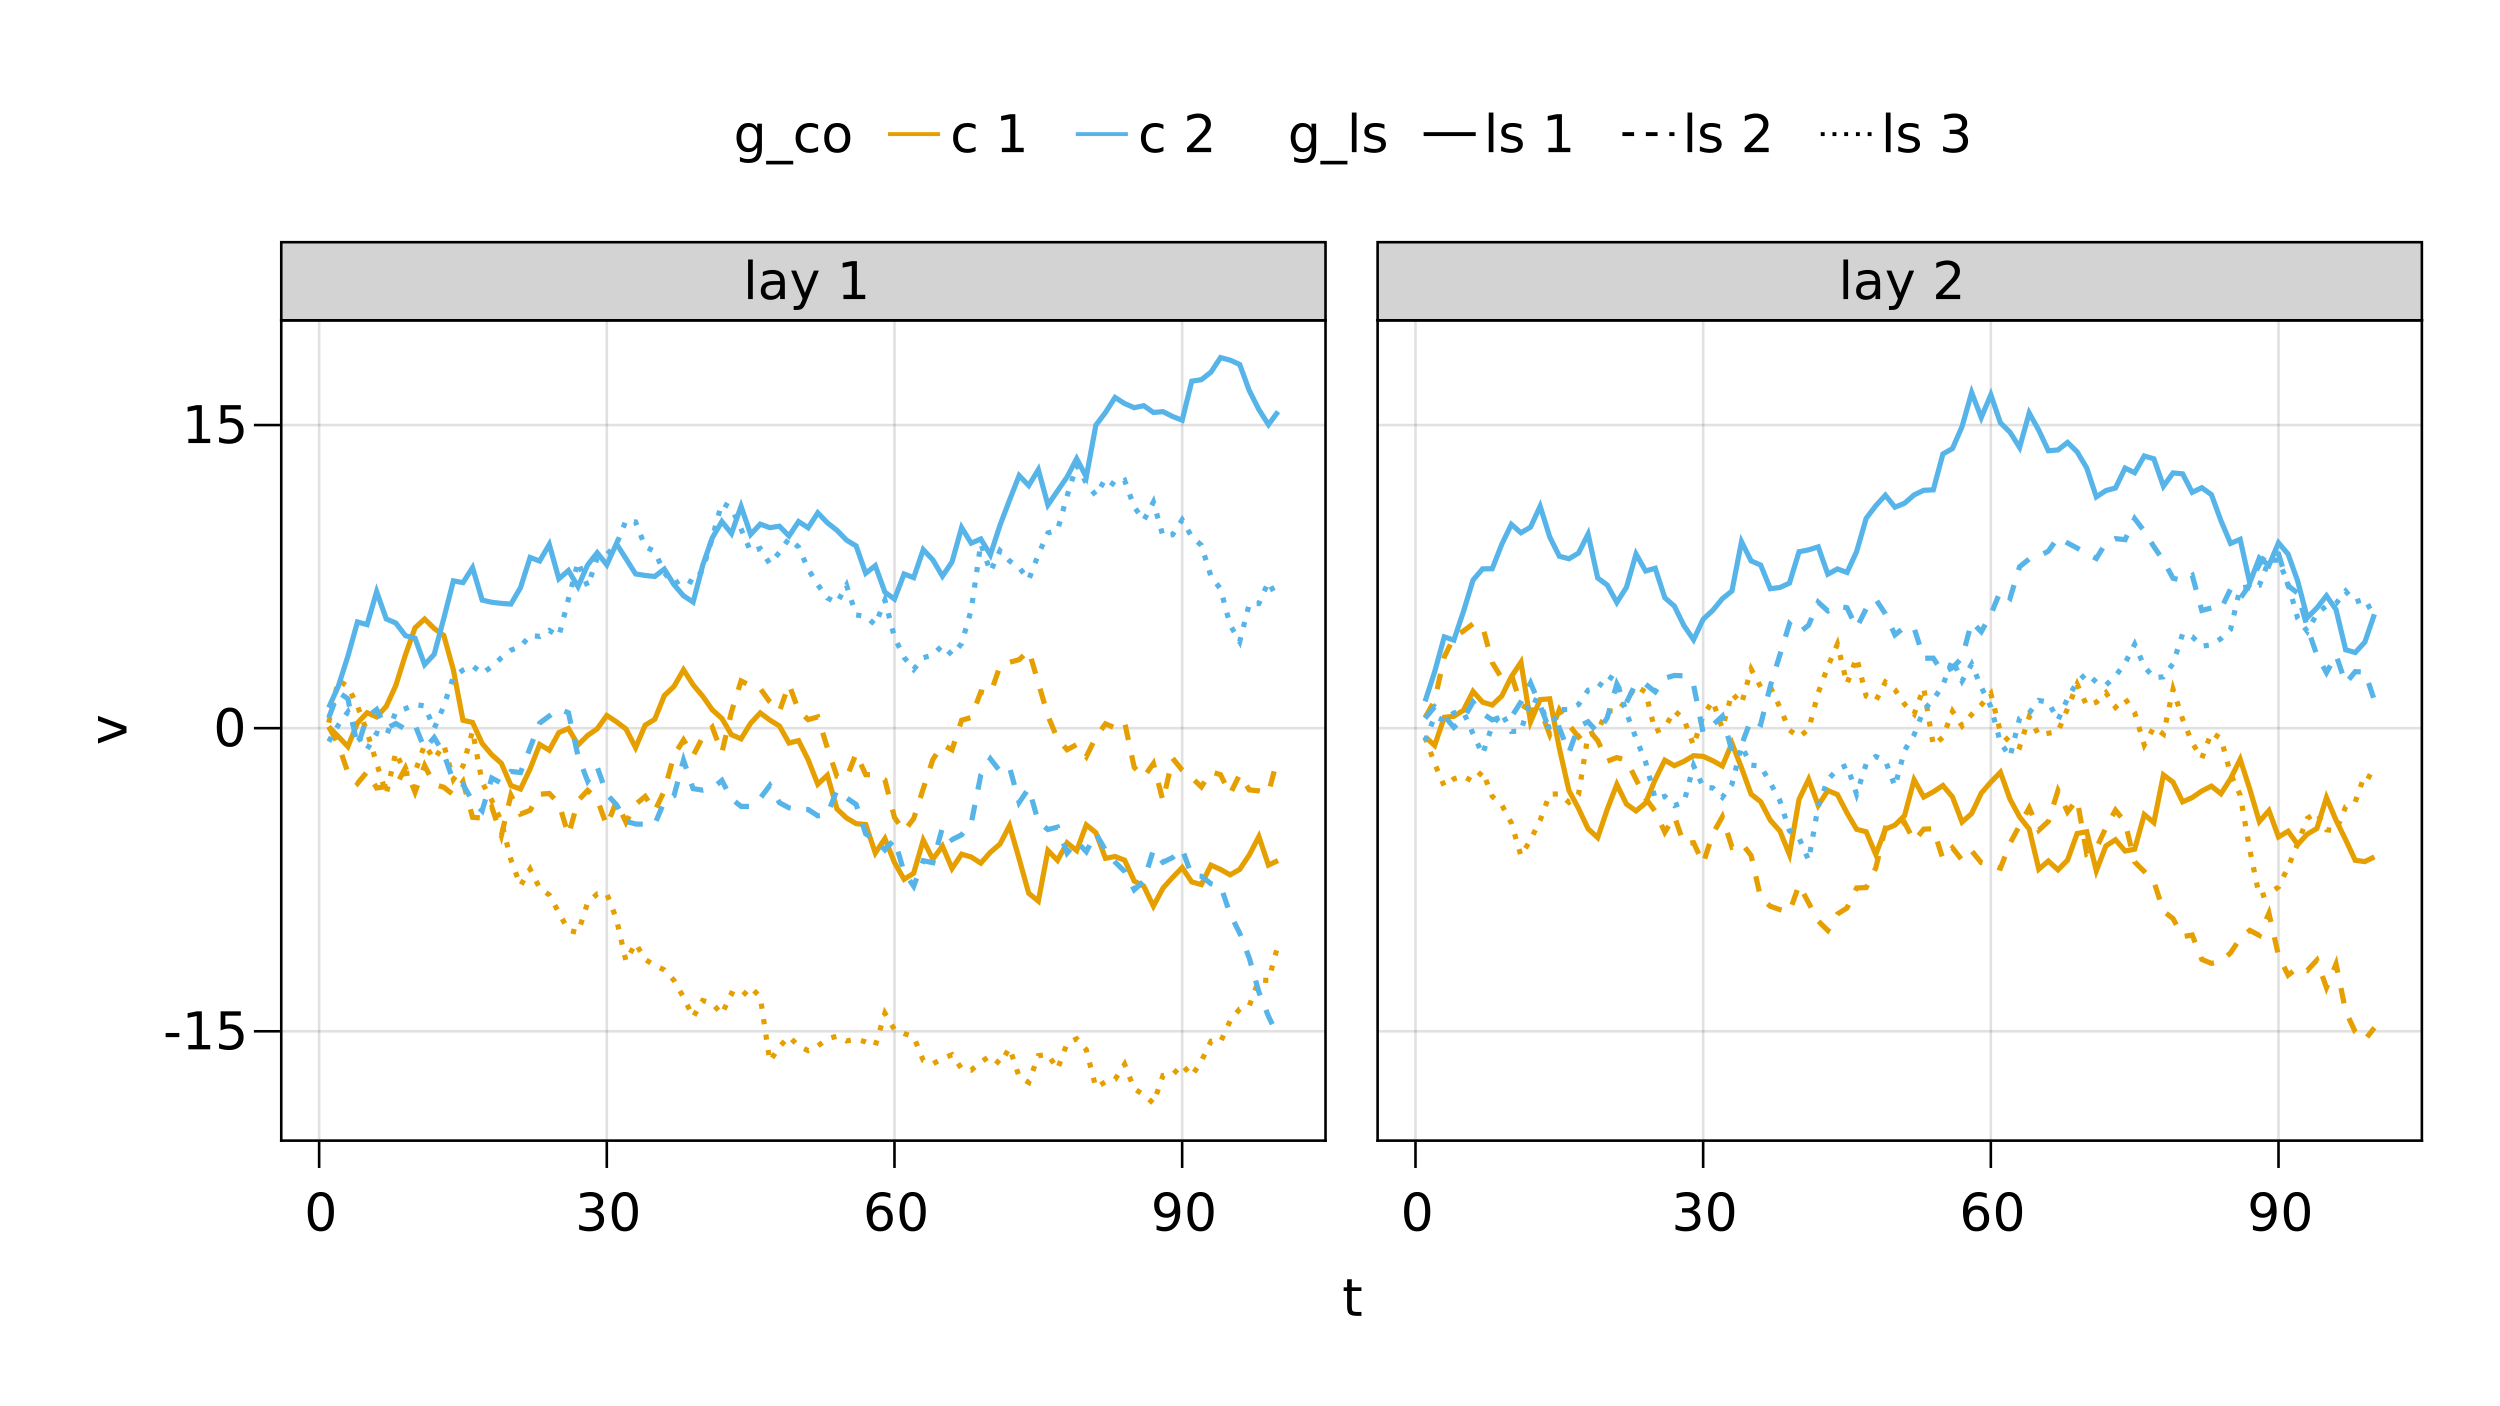 <?xml version="1.0" encoding="UTF-8"?>
<svg xmlns="http://www.w3.org/2000/svg" xmlns:xlink="http://www.w3.org/1999/xlink" width="960pt" height="540pt" viewBox="0 0 960 540" version="1.1">
<defs>
<g>
<symbol overflow="visible" id="glyph0-0">
<path style="stroke:none;" d="M 1 3.531 L 1 -14.109 L 11 -14.109 L 11 3.531 Z M 2.125 2.422 L 9.891 2.422 L 9.891 -12.984 L 2.125 -12.984 Z M 2.125 2.422 "/>
</symbol>
<symbol overflow="visible" id="glyph0-1">
<path style="stroke:none;" d="M 6.359 -13.281 C 5.336 -13.281 4.57 -12.781 4.062 -11.781 C 3.551 -10.781 3.297 -9.281 3.297 -7.281 C 3.297 -5.281 3.551 -3.781 4.062 -2.781 C 4.57 -1.781 5.336 -1.281 6.359 -1.281 C 7.379 -1.281 8.145 -1.781 8.656 -2.781 C 9.164 -3.781 9.422 -5.281 9.422 -7.281 C 9.422 -9.281 9.164 -10.781 8.656 -11.781 C 8.145 -12.781 7.379 -13.281 6.359 -13.281 Z M 6.359 -14.844 C 7.992 -14.844 9.238 -14.195 10.094 -12.906 C 10.957 -11.613 11.391 -9.738 11.391 -7.281 C 11.391 -4.82 10.957 -2.945 10.094 -1.656 C 9.238 -0.363 7.992 0.281 6.359 0.281 C 4.723 0.281 3.473 -0.363 2.609 -1.656 C 1.742 -2.945 1.312 -4.82 1.312 -7.281 C 1.312 -9.738 1.742 -11.613 2.609 -12.906 C 3.473 -14.195 4.723 -14.844 6.359 -14.844 Z M 6.359 -14.844 "/>
</symbol>
<symbol overflow="visible" id="glyph0-2">
<path style="stroke:none;" d="M 2.203 -0.297 L 2.203 -2.094 C 2.691 -1.863 3.191 -1.688 3.703 -1.562 C 4.211 -1.438 4.711 -1.375 5.203 -1.375 C 6.504 -1.375 7.492 -1.812 8.172 -2.688 C 8.859 -3.562 9.254 -4.895 9.359 -6.688 C 8.984 -6.125 8.504 -5.691 7.922 -5.391 C 7.336 -5.086 6.695 -4.938 6 -4.938 C 4.539 -4.938 3.383 -5.379 2.531 -6.266 C 1.688 -7.148 1.266 -8.359 1.266 -9.891 C 1.266 -11.379 1.707 -12.578 2.594 -13.484 C 3.477 -14.391 4.656 -14.844 6.125 -14.844 C 7.812 -14.844 9.098 -14.195 9.984 -12.906 C 10.867 -11.613 11.312 -9.738 11.312 -7.281 C 11.312 -4.977 10.766 -3.141 9.672 -1.766 C 8.586 -0.398 7.125 0.281 5.281 0.281 C 4.789 0.281 4.289 0.227 3.781 0.125 C 3.27 0.031 2.742 -0.109 2.203 -0.297 Z M 6.125 -6.484 C 7.008 -6.484 7.707 -6.785 8.219 -7.391 C 8.738 -7.992 9 -8.828 9 -9.891 C 9 -10.93 8.738 -11.754 8.219 -12.359 C 7.707 -12.973 7.008 -13.281 6.125 -13.281 C 5.238 -13.281 4.535 -12.973 4.016 -12.359 C 3.504 -11.754 3.25 -10.93 3.25 -9.891 C 3.25 -8.828 3.504 -7.992 4.016 -7.391 C 4.535 -6.785 5.238 -6.484 6.125 -6.484 Z M 6.125 -6.484 "/>
</symbol>
<symbol overflow="visible" id="glyph0-3">
<path style="stroke:none;" d="M 6.609 -8.078 C 5.723 -8.078 5.02 -7.773 4.5 -7.172 C 3.977 -6.566 3.719 -5.734 3.719 -4.672 C 3.719 -3.629 3.977 -2.801 4.5 -2.188 C 5.02 -1.582 5.723 -1.281 6.609 -1.281 C 7.492 -1.281 8.191 -1.582 8.703 -2.188 C 9.223 -2.801 9.484 -3.629 9.484 -4.672 C 9.484 -5.734 9.223 -6.566 8.703 -7.172 C 8.191 -7.773 7.492 -8.078 6.609 -8.078 Z M 10.516 -14.266 L 10.516 -12.469 C 10.023 -12.695 9.523 -12.875 9.016 -13 C 8.516 -13.125 8.016 -13.188 7.516 -13.188 C 6.211 -13.188 5.219 -12.742 4.531 -11.859 C 3.844 -10.984 3.453 -9.656 3.359 -7.875 C 3.742 -8.445 4.223 -8.883 4.797 -9.188 C 5.379 -9.488 6.02 -9.641 6.719 -9.641 C 8.188 -9.641 9.344 -9.191 10.188 -8.297 C 11.039 -7.41 11.469 -6.203 11.469 -4.672 C 11.469 -3.18 11.023 -1.984 10.141 -1.078 C 9.254 -0.172 8.078 0.281 6.609 0.281 C 4.922 0.281 3.629 -0.363 2.734 -1.656 C 1.836 -2.945 1.391 -4.82 1.391 -7.281 C 1.391 -9.582 1.938 -11.414 3.031 -12.781 C 4.125 -14.156 5.594 -14.844 7.438 -14.844 C 7.938 -14.844 8.438 -14.789 8.938 -14.688 C 9.445 -14.594 9.973 -14.453 10.516 -14.266 Z M 10.516 -14.266 "/>
</symbol>
<symbol overflow="visible" id="glyph0-4">
<path style="stroke:none;" d="M 3.656 -14.047 L 3.656 -10.938 L 7.359 -10.938 L 7.359 -9.547 L 3.656 -9.547 L 3.656 -3.609 C 3.656 -2.711 3.773 -2.133 4.016 -1.875 C 4.266 -1.625 4.766 -1.5 5.516 -1.5 L 7.359 -1.5 L 7.359 0 L 5.516 0 C 4.129 0 3.172 -0.254 2.641 -0.766 C 2.117 -1.285 1.859 -2.234 1.859 -3.609 L 1.859 -9.547 L 0.531 -9.547 L 0.531 -10.938 L 1.859 -10.938 L 1.859 -14.047 Z M 3.656 -14.047 "/>
</symbol>
<symbol overflow="visible" id="glyph1-0">
<path style="stroke:none;" d="M 1 3.531 L 1 -14.109 L 11 -14.109 L 11 3.531 Z M 2.125 2.422 L 9.891 2.422 L 9.891 -12.984 L 2.125 -12.984 Z M 2.125 2.422 "/>
</symbol>
<symbol overflow="visible" id="glyph1-1">
<path style="stroke:none;" d="M 8.109 -7.859 C 9.055 -7.66 9.797 -7.238 10.328 -6.594 C 10.859 -5.957 11.125 -5.172 11.125 -4.234 C 11.125 -2.797 10.629 -1.68 9.641 -0.891 C 8.648 -0.109 7.242 0.281 5.422 0.281 C 4.805 0.281 4.176 0.219 3.531 0.094 C 2.883 -0.02 2.219 -0.195 1.531 -0.438 L 1.531 -2.344 C 2.07 -2.02 2.664 -1.773 3.312 -1.609 C 3.969 -1.453 4.648 -1.375 5.359 -1.375 C 6.598 -1.375 7.539 -1.617 8.188 -2.109 C 8.832 -2.598 9.156 -3.305 9.156 -4.234 C 9.156 -5.098 8.852 -5.77 8.25 -6.25 C 7.656 -6.738 6.82 -6.984 5.75 -6.984 L 4.047 -6.984 L 4.047 -8.609 L 5.828 -8.609 C 6.797 -8.609 7.535 -8.801 8.047 -9.188 C 8.555 -9.57 8.812 -10.129 8.812 -10.859 C 8.812 -11.609 8.547 -12.18 8.016 -12.578 C 7.492 -12.984 6.738 -13.188 5.75 -13.188 C 5.207 -13.188 4.625 -13.125 4 -13 C 3.383 -12.883 2.707 -12.707 1.969 -12.469 L 1.969 -14.219 C 2.719 -14.426 3.414 -14.582 4.062 -14.688 C 4.719 -14.789 5.336 -14.844 5.922 -14.844 C 7.422 -14.844 8.602 -14.5 9.469 -13.812 C 10.344 -13.133 10.781 -12.219 10.781 -11.062 C 10.781 -10.258 10.547 -9.578 10.078 -9.016 C 9.617 -8.461 8.961 -8.078 8.109 -7.859 Z M 8.109 -7.859 "/>
</symbol>
<symbol overflow="visible" id="glyph2-0">
<path style="stroke:none;" d="M 1 3.531 L 1 -14.109 L 11 -14.109 L 11 3.531 Z M 2.125 2.422 L 9.891 2.422 L 9.891 -12.984 L 2.125 -12.984 Z M 2.125 2.422 "/>
</symbol>
<symbol overflow="visible" id="glyph2-1">
<path style="stroke:none;" d="M 6.359 -13.281 C 5.336 -13.281 4.57 -12.781 4.062 -11.781 C 3.551 -10.781 3.297 -9.281 3.297 -7.281 C 3.297 -5.281 3.551 -3.781 4.062 -2.781 C 4.57 -1.781 5.336 -1.281 6.359 -1.281 C 7.379 -1.281 8.145 -1.781 8.656 -2.781 C 9.164 -3.781 9.422 -5.281 9.422 -7.281 C 9.422 -9.281 9.164 -10.781 8.656 -11.781 C 8.145 -12.781 7.379 -13.281 6.359 -13.281 Z M 6.359 -14.844 C 7.992 -14.844 9.238 -14.195 10.094 -12.906 C 10.957 -11.613 11.391 -9.738 11.391 -7.281 C 11.391 -4.82 10.957 -2.945 10.094 -1.656 C 9.238 -0.363 7.992 0.281 6.359 0.281 C 4.723 0.281 3.473 -0.363 2.609 -1.656 C 1.742 -2.945 1.312 -4.82 1.312 -7.281 C 1.312 -9.738 1.742 -11.613 2.609 -12.906 C 3.473 -14.195 4.723 -14.844 6.359 -14.844 Z M 6.359 -14.844 "/>
</symbol>
<symbol overflow="visible" id="glyph2-2">
<path style="stroke:none;" d="M 6.609 -8.078 C 5.723 -8.078 5.02 -7.773 4.5 -7.172 C 3.977 -6.566 3.719 -5.734 3.719 -4.672 C 3.719 -3.629 3.977 -2.801 4.5 -2.188 C 5.02 -1.582 5.723 -1.281 6.609 -1.281 C 7.492 -1.281 8.191 -1.582 8.703 -2.188 C 9.223 -2.801 9.484 -3.629 9.484 -4.672 C 9.484 -5.734 9.223 -6.566 8.703 -7.172 C 8.191 -7.773 7.492 -8.078 6.609 -8.078 Z M 10.516 -14.266 L 10.516 -12.469 C 10.023 -12.695 9.523 -12.875 9.016 -13 C 8.516 -13.125 8.016 -13.188 7.516 -13.188 C 6.211 -13.188 5.219 -12.742 4.531 -11.859 C 3.844 -10.984 3.453 -9.656 3.359 -7.875 C 3.742 -8.445 4.223 -8.883 4.797 -9.188 C 5.379 -9.488 6.02 -9.641 6.719 -9.641 C 8.188 -9.641 9.344 -9.191 10.188 -8.297 C 11.039 -7.41 11.469 -6.203 11.469 -4.672 C 11.469 -3.18 11.023 -1.984 10.141 -1.078 C 9.254 -0.172 8.078 0.281 6.609 0.281 C 4.922 0.281 3.629 -0.363 2.734 -1.656 C 1.836 -2.945 1.391 -4.82 1.391 -7.281 C 1.391 -9.582 1.938 -11.414 3.031 -12.781 C 4.125 -14.156 5.594 -14.844 7.438 -14.844 C 7.938 -14.844 8.438 -14.789 8.938 -14.688 C 9.445 -14.594 9.973 -14.453 10.516 -14.266 Z M 10.516 -14.266 "/>
</symbol>
<symbol overflow="visible" id="glyph3-0">
<path style="stroke:none;" d="M 1 3.531 L 1 -14.109 L 11 -14.109 L 11 3.531 Z M 2.125 2.422 L 9.891 2.422 L 9.891 -12.984 L 2.125 -12.984 Z M 2.125 2.422 "/>
</symbol>
<symbol overflow="visible" id="glyph3-1">
<path style="stroke:none;" d="M 6.359 -13.281 C 5.336 -13.281 4.57 -12.781 4.062 -11.781 C 3.551 -10.781 3.297 -9.281 3.297 -7.281 C 3.297 -5.281 3.551 -3.781 4.062 -2.781 C 4.57 -1.781 5.336 -1.281 6.359 -1.281 C 7.379 -1.281 8.145 -1.781 8.656 -2.781 C 9.164 -3.781 9.422 -5.281 9.422 -7.281 C 9.422 -9.281 9.164 -10.781 8.656 -11.781 C 8.145 -12.781 7.379 -13.281 6.359 -13.281 Z M 6.359 -14.844 C 7.992 -14.844 9.238 -14.195 10.094 -12.906 C 10.957 -11.613 11.391 -9.738 11.391 -7.281 C 11.391 -4.82 10.957 -2.945 10.094 -1.656 C 9.238 -0.363 7.992 0.281 6.359 0.281 C 4.723 0.281 3.473 -0.363 2.609 -1.656 C 1.742 -2.945 1.312 -4.82 1.312 -7.281 C 1.312 -9.738 1.742 -11.613 2.609 -12.906 C 3.473 -14.195 4.723 -14.844 6.359 -14.844 Z M 6.359 -14.844 "/>
</symbol>
<symbol overflow="visible" id="glyph4-0">
<path style="stroke:none;" d="M 1 3.531 L 1 -14.109 L 11 -14.109 L 11 3.531 Z M 2.125 2.422 L 9.891 2.422 L 9.891 -12.984 L 2.125 -12.984 Z M 2.125 2.422 "/>
</symbol>
<symbol overflow="visible" id="glyph4-1">
<path style="stroke:none;" d="M 0.984 -6.281 L 6.234 -6.281 L 6.234 -4.672 L 0.984 -4.672 Z M 0.984 -6.281 "/>
</symbol>
<symbol overflow="visible" id="glyph5-0">
<path style="stroke:none;" d="M 1 3.531 L 1 -14.109 L 11 -14.109 L 11 3.531 Z M 2.125 2.422 L 9.891 2.422 L 9.891 -12.984 L 2.125 -12.984 Z M 2.125 2.422 "/>
</symbol>
<symbol overflow="visible" id="glyph5-1">
<path style="stroke:none;" d="M 2.484 -1.656 L 5.703 -1.656 L 5.703 -12.781 L 2.203 -12.078 L 2.203 -13.875 L 5.688 -14.578 L 7.656 -14.578 L 7.656 -1.656 L 10.875 -1.656 L 10.875 0 L 2.484 0 Z M 2.484 -1.656 "/>
</symbol>
<symbol overflow="visible" id="glyph6-0">
<path style="stroke:none;" d="M 1 3.531 L 1 -14.109 L 11 -14.109 L 11 3.531 Z M 2.125 2.422 L 9.891 2.422 L 9.891 -12.984 L 2.125 -12.984 Z M 2.125 2.422 "/>
</symbol>
<symbol overflow="visible" id="glyph6-1">
<path style="stroke:none;" d="M 2.156 -14.578 L 9.906 -14.578 L 9.906 -12.922 L 3.969 -12.922 L 3.969 -9.344 C 4.25 -9.445 4.531 -9.52 4.812 -9.562 C 5.102 -9.613 5.395 -9.641 5.688 -9.641 C 7.312 -9.641 8.598 -9.191 9.547 -8.297 C 10.504 -7.41 10.984 -6.203 10.984 -4.672 C 10.984 -3.109 10.492 -1.891 9.516 -1.016 C 8.535 -0.148 7.156 0.281 5.375 0.281 C 4.77 0.281 4.148 0.227 3.516 0.125 C 2.879 0.02 2.223 -0.133 1.547 -0.344 L 1.547 -2.328 C 2.129 -2.004 2.734 -1.766 3.359 -1.609 C 3.984 -1.453 4.645 -1.375 5.344 -1.375 C 6.469 -1.375 7.359 -1.672 8.016 -2.266 C 8.672 -2.859 9 -3.66 9 -4.672 C 9 -5.691 8.672 -6.5 8.016 -7.094 C 7.359 -7.688 6.469 -7.984 5.344 -7.984 C 4.812 -7.984 4.285 -7.922 3.766 -7.797 C 3.242 -7.68 2.707 -7.5 2.156 -7.25 Z M 2.156 -14.578 "/>
</symbol>
<symbol overflow="visible" id="glyph6-2">
<path style="stroke:none;" d="M 6.359 -13.281 C 5.336 -13.281 4.57 -12.781 4.062 -11.781 C 3.551 -10.781 3.297 -9.281 3.297 -7.281 C 3.297 -5.281 3.551 -3.781 4.062 -2.781 C 4.57 -1.781 5.336 -1.281 6.359 -1.281 C 7.379 -1.281 8.145 -1.781 8.656 -2.781 C 9.164 -3.781 9.422 -5.281 9.422 -7.281 C 9.422 -9.281 9.164 -10.781 8.656 -11.781 C 8.145 -12.781 7.379 -13.281 6.359 -13.281 Z M 6.359 -14.844 C 7.992 -14.844 9.238 -14.195 10.094 -12.906 C 10.957 -11.613 11.391 -9.738 11.391 -7.281 C 11.391 -4.82 10.957 -2.945 10.094 -1.656 C 9.238 -0.363 7.992 0.281 6.359 0.281 C 4.723 0.281 3.473 -0.363 2.609 -1.656 C 1.742 -2.945 1.312 -4.82 1.312 -7.281 C 1.312 -9.738 1.742 -11.613 2.609 -12.906 C 3.473 -14.195 4.723 -14.844 6.359 -14.844 Z M 6.359 -14.844 "/>
</symbol>
<symbol overflow="visible" id="glyph7-0">
<path style="stroke:none;" d="M 1 3.531 L 1 -14.109 L 11 -14.109 L 11 3.531 Z M 2.125 2.422 L 9.891 2.422 L 9.891 -12.984 L 2.125 -12.984 Z M 2.125 2.422 "/>
</symbol>
<symbol overflow="visible" id="glyph7-1">
<path style="stroke:none;" d="M 2.484 -1.656 L 5.703 -1.656 L 5.703 -12.781 L 2.203 -12.078 L 2.203 -13.875 L 5.688 -14.578 L 7.656 -14.578 L 7.656 -1.656 L 10.875 -1.656 L 10.875 0 L 2.484 0 Z M 2.484 -1.656 "/>
</symbol>
<symbol overflow="visible" id="glyph8-0">
<path style="stroke:none;" d="M 1 3.531 L 1 -14.109 L 11 -14.109 L 11 3.531 Z M 2.125 2.422 L 9.891 2.422 L 9.891 -12.984 L 2.125 -12.984 Z M 2.125 2.422 "/>
</symbol>
<symbol overflow="visible" id="glyph8-1">
<path style="stroke:none;" d="M 2.156 -14.578 L 9.906 -14.578 L 9.906 -12.922 L 3.969 -12.922 L 3.969 -9.344 C 4.25 -9.445 4.531 -9.52 4.812 -9.562 C 5.102 -9.613 5.395 -9.641 5.688 -9.641 C 7.312 -9.641 8.598 -9.191 9.547 -8.297 C 10.504 -7.41 10.984 -6.203 10.984 -4.672 C 10.984 -3.109 10.492 -1.891 9.516 -1.016 C 8.535 -0.148 7.156 0.281 5.375 0.281 C 4.77 0.281 4.148 0.227 3.516 0.125 C 2.879 0.02 2.223 -0.133 1.547 -0.344 L 1.547 -2.328 C 2.129 -2.004 2.734 -1.766 3.359 -1.609 C 3.984 -1.453 4.645 -1.375 5.344 -1.375 C 6.469 -1.375 7.359 -1.672 8.016 -2.266 C 8.672 -2.859 9 -3.66 9 -4.672 C 9 -5.691 8.672 -6.5 8.016 -7.094 C 7.359 -7.688 6.469 -7.984 5.344 -7.984 C 4.812 -7.984 4.285 -7.922 3.766 -7.797 C 3.242 -7.68 2.707 -7.5 2.156 -7.25 Z M 2.156 -14.578 "/>
</symbol>
<symbol overflow="visible" id="glyph9-0">
<path style="stroke:none;" d="M 1 3.531 L 1 -14.109 L 11 -14.109 L 11 3.531 Z M 2.125 2.422 L 9.891 2.422 L 9.891 -12.984 L 2.125 -12.984 Z M 2.125 2.422 "/>
</symbol>
<symbol overflow="visible" id="glyph9-1">
<path style="stroke:none;" d="M 8.109 -7.859 C 9.055 -7.66 9.797 -7.238 10.328 -6.594 C 10.859 -5.957 11.125 -5.172 11.125 -4.234 C 11.125 -2.797 10.629 -1.68 9.641 -0.891 C 8.648 -0.109 7.242 0.281 5.422 0.281 C 4.805 0.281 4.176 0.219 3.531 0.094 C 2.883 -0.02 2.219 -0.195 1.531 -0.438 L 1.531 -2.344 C 2.07 -2.02 2.664 -1.773 3.312 -1.609 C 3.969 -1.453 4.648 -1.375 5.359 -1.375 C 6.598 -1.375 7.539 -1.617 8.188 -2.109 C 8.832 -2.598 9.156 -3.305 9.156 -4.234 C 9.156 -5.098 8.852 -5.77 8.25 -6.25 C 7.656 -6.738 6.82 -6.984 5.75 -6.984 L 4.047 -6.984 L 4.047 -8.609 L 5.828 -8.609 C 6.797 -8.609 7.535 -8.801 8.047 -9.188 C 8.555 -9.57 8.812 -10.129 8.812 -10.859 C 8.812 -11.609 8.547 -12.18 8.016 -12.578 C 7.492 -12.984 6.738 -13.188 5.75 -13.188 C 5.207 -13.188 4.625 -13.125 4 -13 C 3.383 -12.883 2.707 -12.707 1.969 -12.469 L 1.969 -14.219 C 2.719 -14.426 3.414 -14.582 4.062 -14.688 C 4.719 -14.789 5.336 -14.844 5.922 -14.844 C 7.422 -14.844 8.602 -14.5 9.469 -13.812 C 10.344 -13.133 10.781 -12.219 10.781 -11.062 C 10.781 -10.258 10.547 -9.578 10.078 -9.016 C 9.617 -8.461 8.961 -8.078 8.109 -7.859 Z M 8.109 -7.859 "/>
</symbol>
<symbol overflow="visible" id="glyph9-2">
<path style="stroke:none;" d="M 6.359 -13.281 C 5.336 -13.281 4.57 -12.781 4.062 -11.781 C 3.551 -10.781 3.297 -9.281 3.297 -7.281 C 3.297 -5.281 3.551 -3.781 4.062 -2.781 C 4.57 -1.781 5.336 -1.281 6.359 -1.281 C 7.379 -1.281 8.145 -1.781 8.656 -2.781 C 9.164 -3.781 9.422 -5.281 9.422 -7.281 C 9.422 -9.281 9.164 -10.781 8.656 -11.781 C 8.145 -12.781 7.379 -13.281 6.359 -13.281 Z M 6.359 -14.844 C 7.992 -14.844 9.238 -14.195 10.094 -12.906 C 10.957 -11.613 11.391 -9.738 11.391 -7.281 C 11.391 -4.82 10.957 -2.945 10.094 -1.656 C 9.238 -0.363 7.992 0.281 6.359 0.281 C 4.723 0.281 3.473 -0.363 2.609 -1.656 C 1.742 -2.945 1.312 -4.82 1.312 -7.281 C 1.312 -9.738 1.742 -11.613 2.609 -12.906 C 3.473 -14.195 4.723 -14.844 6.359 -14.844 Z M 6.359 -14.844 "/>
</symbol>
<symbol overflow="visible" id="glyph10-0">
<path style="stroke:none;" d="M 1 3.531 L 1 -14.109 L 11 -14.109 L 11 3.531 Z M 2.125 2.422 L 9.891 2.422 L 9.891 -12.984 L 2.125 -12.984 Z M 2.125 2.422 "/>
</symbol>
<symbol overflow="visible" id="glyph10-1">
<path style="stroke:none;" d="M 6.359 -13.281 C 5.336 -13.281 4.57 -12.781 4.062 -11.781 C 3.551 -10.781 3.297 -9.281 3.297 -7.281 C 3.297 -5.281 3.551 -3.781 4.062 -2.781 C 4.57 -1.781 5.336 -1.281 6.359 -1.281 C 7.379 -1.281 8.145 -1.781 8.656 -2.781 C 9.164 -3.781 9.422 -5.281 9.422 -7.281 C 9.422 -9.281 9.164 -10.781 8.656 -11.781 C 8.145 -12.781 7.379 -13.281 6.359 -13.281 Z M 6.359 -14.844 C 7.992 -14.844 9.238 -14.195 10.094 -12.906 C 10.957 -11.613 11.391 -9.738 11.391 -7.281 C 11.391 -4.82 10.957 -2.945 10.094 -1.656 C 9.238 -0.363 7.992 0.281 6.359 0.281 C 4.723 0.281 3.473 -0.363 2.609 -1.656 C 1.742 -2.945 1.312 -4.82 1.312 -7.281 C 1.312 -9.738 1.742 -11.613 2.609 -12.906 C 3.473 -14.195 4.723 -14.844 6.359 -14.844 Z M 6.359 -14.844 "/>
</symbol>
<symbol overflow="visible" id="glyph10-2">
<path style="stroke:none;" d="M 2.203 -0.297 L 2.203 -2.094 C 2.691 -1.863 3.191 -1.688 3.703 -1.562 C 4.211 -1.438 4.711 -1.375 5.203 -1.375 C 6.504 -1.375 7.492 -1.812 8.172 -2.688 C 8.859 -3.562 9.254 -4.895 9.359 -6.688 C 8.984 -6.125 8.504 -5.691 7.922 -5.391 C 7.336 -5.086 6.695 -4.938 6 -4.938 C 4.539 -4.938 3.383 -5.379 2.531 -6.266 C 1.688 -7.148 1.266 -8.359 1.266 -9.891 C 1.266 -11.379 1.707 -12.578 2.594 -13.484 C 3.477 -14.391 4.656 -14.844 6.125 -14.844 C 7.812 -14.844 9.098 -14.195 9.984 -12.906 C 10.867 -11.613 11.312 -9.738 11.312 -7.281 C 11.312 -4.977 10.766 -3.141 9.672 -1.766 C 8.586 -0.398 7.125 0.281 5.281 0.281 C 4.789 0.281 4.289 0.227 3.781 0.125 C 3.27 0.031 2.742 -0.109 2.203 -0.297 Z M 6.125 -6.484 C 7.008 -6.484 7.707 -6.785 8.219 -7.391 C 8.738 -7.992 9 -8.828 9 -9.891 C 9 -10.93 8.738 -11.754 8.219 -12.359 C 7.707 -12.973 7.008 -13.281 6.125 -13.281 C 5.238 -13.281 4.535 -12.973 4.016 -12.359 C 3.504 -11.754 3.25 -10.93 3.25 -9.891 C 3.25 -8.828 3.504 -7.992 4.016 -7.391 C 4.535 -6.785 5.238 -6.484 6.125 -6.484 Z M 6.125 -6.484 "/>
</symbol>
<symbol overflow="visible" id="glyph11-0">
<path style="stroke:none;" d="M 1 3.531 L 1 -14.109 L 11 -14.109 L 11 3.531 Z M 2.125 2.422 L 9.891 2.422 L 9.891 -12.984 L 2.125 -12.984 Z M 2.125 2.422 "/>
</symbol>
<symbol overflow="visible" id="glyph11-1">
<path style="stroke:none;" d="M 1.891 -15.203 L 3.688 -15.203 L 3.688 0 L 1.891 0 Z M 1.891 -15.203 "/>
</symbol>
<symbol overflow="visible" id="glyph11-2">
<path style="stroke:none;" d="M 6.438 1.016 C 5.926 2.316 5.43 3.164 4.953 3.562 C 4.473 3.957 3.828 4.156 3.016 4.156 L 1.578 4.156 L 1.578 2.656 L 2.641 2.656 C 3.129 2.656 3.508 2.535 3.781 2.297 C 4.062 2.066 4.367 1.516 4.703 0.641 L 5.016 -0.172 L 0.594 -10.938 L 2.5 -10.938 L 5.922 -2.391 L 9.344 -10.938 L 11.234 -10.938 Z M 6.438 1.016 "/>
</symbol>
<symbol overflow="visible" id="glyph11-3">
<path style="stroke:none;" d=""/>
</symbol>
<symbol overflow="visible" id="glyph11-4">
<path style="stroke:none;" d="M 2.484 -1.656 L 5.703 -1.656 L 5.703 -12.781 L 2.203 -12.078 L 2.203 -13.875 L 5.688 -14.578 L 7.656 -14.578 L 7.656 -1.656 L 10.875 -1.656 L 10.875 0 L 2.484 0 Z M 2.484 -1.656 "/>
</symbol>
<symbol overflow="visible" id="glyph12-0">
<path style="stroke:none;" d="M 1 3.531 L 1 -14.109 L 11 -14.109 L 11 3.531 Z M 2.125 2.422 L 9.891 2.422 L 9.891 -12.984 L 2.125 -12.984 Z M 2.125 2.422 "/>
</symbol>
<symbol overflow="visible" id="glyph12-1">
<path style="stroke:none;" d="M 6.859 -5.5 C 5.398 -5.5 4.391 -5.332 3.828 -5 C 3.273 -4.664 3 -4.098 3 -3.297 C 3 -2.66 3.207 -2.156 3.625 -1.781 C 4.051 -1.406 4.625 -1.219 5.344 -1.219 C 6.344 -1.219 7.141 -1.57 7.734 -2.281 C 8.336 -2.988 8.641 -3.926 8.641 -5.094 L 8.641 -5.5 Z M 10.438 -6.234 L 10.438 0 L 8.641 0 L 8.641 -1.656 C 8.234 -1 7.723 -0.508 7.109 -0.188 C 6.492 0.125 5.742 0.281 4.859 0.281 C 3.742 0.281 2.852 -0.031 2.188 -0.656 C 1.531 -1.289 1.203 -2.133 1.203 -3.188 C 1.203 -4.414 1.613 -5.344 2.438 -5.969 C 3.258 -6.594 4.488 -6.906 6.125 -6.906 L 8.641 -6.906 L 8.641 -7.078 C 8.641 -7.91 8.367 -8.551 7.828 -9 C 7.285 -9.445 6.52 -9.672 5.531 -9.672 C 4.906 -9.672 4.297 -9.598 3.703 -9.453 C 3.117 -9.305 2.551 -9.082 2 -8.781 L 2 -10.438 C 2.656 -10.695 3.289 -10.891 3.906 -11.016 C 4.531 -11.141 5.133 -11.203 5.719 -11.203 C 7.301 -11.203 8.484 -10.789 9.266 -9.969 C 10.047 -9.145 10.438 -7.898 10.438 -6.234 Z M 10.438 -6.234 "/>
</symbol>
<symbol overflow="visible" id="glyph13-0">
<path style="stroke:none;" d="M 1 3.531 L 1 -14.109 L 11 -14.109 L 11 3.531 Z M 2.125 2.422 L 9.891 2.422 L 9.891 -12.984 L 2.125 -12.984 Z M 2.125 2.422 "/>
</symbol>
<symbol overflow="visible" id="glyph13-1">
<path style="stroke:none;" d="M 1.891 -15.203 L 3.688 -15.203 L 3.688 0 L 1.891 0 Z M 1.891 -15.203 "/>
</symbol>
<symbol overflow="visible" id="glyph13-2">
<path style="stroke:none;" d="M 6.438 1.016 C 5.926 2.316 5.43 3.164 4.953 3.562 C 4.473 3.957 3.828 4.156 3.016 4.156 L 1.578 4.156 L 1.578 2.656 L 2.641 2.656 C 3.129 2.656 3.508 2.535 3.781 2.297 C 4.062 2.066 4.367 1.516 4.703 0.641 L 5.016 -0.172 L 0.594 -10.938 L 2.5 -10.938 L 5.922 -2.391 L 9.344 -10.938 L 11.234 -10.938 Z M 6.438 1.016 "/>
</symbol>
<symbol overflow="visible" id="glyph13-3">
<path style="stroke:none;" d=""/>
</symbol>
<symbol overflow="visible" id="glyph13-4">
<path style="stroke:none;" d="M 3.844 -1.656 L 10.719 -1.656 L 10.719 0 L 1.469 0 L 1.469 -1.656 C 2.219 -2.438 3.238 -3.477 4.531 -4.781 C 5.82 -6.082 6.633 -6.926 6.969 -7.312 C 7.594 -8.02 8.031 -8.617 8.281 -9.109 C 8.531 -9.598 8.656 -10.082 8.656 -10.562 C 8.656 -11.332 8.383 -11.961 7.844 -12.453 C 7.301 -12.941 6.594 -13.188 5.719 -13.188 C 5.102 -13.188 4.453 -13.078 3.766 -12.859 C 3.078 -12.648 2.344 -12.328 1.562 -11.891 L 1.562 -13.875 C 2.352 -14.195 3.094 -14.438 3.781 -14.594 C 4.477 -14.758 5.113 -14.844 5.688 -14.844 C 7.195 -14.844 8.398 -14.461 9.297 -13.703 C 10.191 -12.953 10.641 -11.945 10.641 -10.688 C 10.641 -10.082 10.523 -9.508 10.297 -8.969 C 10.078 -8.438 9.672 -7.805 9.078 -7.078 C 8.922 -6.891 8.406 -6.344 7.531 -5.438 C 6.656 -4.539 5.426 -3.281 3.844 -1.656 Z M 3.844 -1.656 "/>
</symbol>
<symbol overflow="visible" id="glyph14-0">
<path style="stroke:none;" d="M 1 3.531 L 1 -14.109 L 11 -14.109 L 11 3.531 Z M 2.125 2.422 L 9.891 2.422 L 9.891 -12.984 L 2.125 -12.984 Z M 2.125 2.422 "/>
</symbol>
<symbol overflow="visible" id="glyph14-1">
<path style="stroke:none;" d="M 6.859 -5.5 C 5.398 -5.5 4.391 -5.332 3.828 -5 C 3.273 -4.664 3 -4.098 3 -3.297 C 3 -2.66 3.207 -2.156 3.625 -1.781 C 4.051 -1.406 4.625 -1.219 5.344 -1.219 C 6.344 -1.219 7.141 -1.57 7.734 -2.281 C 8.336 -2.988 8.641 -3.926 8.641 -5.094 L 8.641 -5.5 Z M 10.438 -6.234 L 10.438 0 L 8.641 0 L 8.641 -1.656 C 8.234 -1 7.723 -0.508 7.109 -0.188 C 6.492 0.125 5.742 0.281 4.859 0.281 C 3.742 0.281 2.852 -0.031 2.188 -0.656 C 1.531 -1.289 1.203 -2.133 1.203 -3.188 C 1.203 -4.414 1.613 -5.344 2.438 -5.969 C 3.258 -6.594 4.488 -6.906 6.125 -6.906 L 8.641 -6.906 L 8.641 -7.078 C 8.641 -7.91 8.367 -8.551 7.828 -9 C 7.285 -9.445 6.52 -9.672 5.531 -9.672 C 4.906 -9.672 4.297 -9.598 3.703 -9.453 C 3.117 -9.305 2.551 -9.082 2 -8.781 L 2 -10.438 C 2.656 -10.695 3.289 -10.891 3.906 -11.016 C 4.531 -11.141 5.133 -11.203 5.719 -11.203 C 7.301 -11.203 8.484 -10.789 9.266 -9.969 C 10.047 -9.145 10.438 -7.898 10.438 -6.234 Z M 10.438 -6.234 "/>
</symbol>
<symbol overflow="visible" id="glyph15-0">
<path style="stroke:none;" d="M 3.531 -1 L -14.109 -1 L -14.109 -11 L 3.531 -11 Z M 2.422 -2.125 L 2.422 -9.891 L -12.984 -9.891 L -12.984 -2.125 Z M 2.422 -2.125 "/>
</symbol>
<symbol overflow="visible" id="glyph15-1">
<path style="stroke:none;" d="M -10.938 -0.594 L -10.938 -2.5 L -1.766 -5.922 L -10.938 -9.344 L -10.938 -11.234 L 0 -7.141 L 0 -4.703 Z M -10.938 -0.594 "/>
</symbol>
<symbol overflow="visible" id="glyph16-0">
<path style="stroke:none;" d="M 1 3.531 L 1 -14.109 L 11 -14.109 L 11 3.531 Z M 2.125 2.422 L 9.891 2.422 L 9.891 -12.984 L 2.125 -12.984 Z M 2.125 2.422 "/>
</symbol>
<symbol overflow="visible" id="glyph16-1">
<path style="stroke:none;" d="M 9.078 -5.594 C 9.078 -6.895 8.805 -7.906 8.266 -8.625 C 7.734 -9.344 6.984 -9.703 6.016 -9.703 C 5.055 -9.703 4.305 -9.344 3.766 -8.625 C 3.223 -7.906 2.953 -6.895 2.953 -5.594 C 2.953 -4.301 3.223 -3.297 3.766 -2.578 C 4.305 -1.859 5.055 -1.5 6.016 -1.5 C 6.984 -1.5 7.734 -1.859 8.266 -2.578 C 8.805 -3.297 9.078 -4.301 9.078 -5.594 Z M 10.875 -1.359 C 10.875 0.504 10.461 1.891 9.641 2.797 C 8.816 3.703 7.551 4.156 5.844 4.156 C 5.207 4.156 4.609 4.109 4.047 4.016 C 3.492 3.922 2.953 3.773 2.422 3.578 L 2.422 1.844 C 2.953 2.125 3.473 2.332 3.984 2.469 C 4.492 2.602 5.02 2.672 5.562 2.672 C 6.738 2.672 7.617 2.363 8.203 1.75 C 8.785 1.133 9.078 0.207 9.078 -1.031 L 9.078 -1.922 C 8.711 -1.273 8.238 -0.789 7.656 -0.469 C 7.07 -0.156 6.379 0 5.578 0 C 4.234 0 3.148 -0.508 2.328 -1.531 C 1.516 -2.551 1.109 -3.906 1.109 -5.594 C 1.109 -7.289 1.516 -8.648 2.328 -9.672 C 3.148 -10.691 4.234 -11.203 5.578 -11.203 C 6.379 -11.203 7.07 -11.039 7.656 -10.719 C 8.238 -10.406 8.711 -9.926 9.078 -9.281 L 9.078 -10.938 L 10.875 -10.938 Z M 10.875 -1.359 "/>
</symbol>
<symbol overflow="visible" id="glyph16-2">
<path style="stroke:none;" d="M 9.75 -10.516 L 9.75 -8.844 C 9.25 -9.125 8.742 -9.332 8.234 -9.469 C 7.723 -9.602 7.207 -9.672 6.688 -9.672 C 5.52 -9.672 4.613 -9.301 3.969 -8.562 C 3.32 -7.832 3 -6.797 3 -5.453 C 3 -4.117 3.32 -3.082 3.969 -2.344 C 4.613 -1.602 5.52 -1.234 6.688 -1.234 C 7.207 -1.234 7.723 -1.301 8.234 -1.438 C 8.742 -1.582 9.25 -1.797 9.75 -2.078 L 9.75 -0.422 C 9.25 -0.18 8.727 -0.004 8.188 0.109 C 7.656 0.223 7.086 0.281 6.484 0.281 C 4.836 0.281 3.531 -0.234 2.562 -1.266 C 1.594 -2.305 1.109 -3.703 1.109 -5.453 C 1.109 -7.242 1.598 -8.648 2.578 -9.672 C 3.555 -10.691 4.898 -11.203 6.609 -11.203 C 7.16 -11.203 7.695 -11.145 8.219 -11.031 C 8.75 -10.914 9.258 -10.742 9.75 -10.516 Z M 9.75 -10.516 "/>
</symbol>
<symbol overflow="visible" id="glyph16-3">
<path style="stroke:none;" d="M 6.125 -9.672 C 5.156 -9.672 4.391 -9.297 3.828 -8.547 C 3.273 -7.797 3 -6.766 3 -5.453 C 3 -4.148 3.273 -3.117 3.828 -2.359 C 4.391 -1.609 5.156 -1.234 6.125 -1.234 C 7.082 -1.234 7.836 -1.609 8.391 -2.359 C 8.953 -3.117 9.234 -4.148 9.234 -5.453 C 9.234 -6.754 8.953 -7.781 8.391 -8.531 C 7.836 -9.289 7.082 -9.672 6.125 -9.672 Z M 6.125 -11.203 C 7.688 -11.203 8.91 -10.691 9.797 -9.672 C 10.691 -8.66 11.141 -7.254 11.141 -5.453 C 11.141 -3.672 10.691 -2.27 9.797 -1.25 C 8.91 -0.227 7.688 0.281 6.125 0.281 C 4.551 0.281 3.32 -0.227 2.438 -1.25 C 1.551 -2.27 1.109 -3.672 1.109 -5.453 C 1.109 -7.254 1.551 -8.66 2.438 -9.672 C 3.32 -10.691 4.551 -11.203 6.125 -11.203 Z M 6.125 -11.203 "/>
</symbol>
<symbol overflow="visible" id="glyph16-4">
<path style="stroke:none;" d=""/>
</symbol>
<symbol overflow="visible" id="glyph16-5">
<path style="stroke:none;" d="M 3.844 -1.656 L 10.719 -1.656 L 10.719 0 L 1.469 0 L 1.469 -1.656 C 2.219 -2.438 3.238 -3.477 4.531 -4.781 C 5.82 -6.082 6.633 -6.926 6.969 -7.312 C 7.594 -8.02 8.031 -8.617 8.281 -9.109 C 8.531 -9.598 8.656 -10.082 8.656 -10.562 C 8.656 -11.332 8.383 -11.961 7.844 -12.453 C 7.301 -12.941 6.594 -13.188 5.719 -13.188 C 5.102 -13.188 4.453 -13.078 3.766 -12.859 C 3.078 -12.648 2.344 -12.328 1.562 -11.891 L 1.562 -13.875 C 2.352 -14.195 3.094 -14.438 3.781 -14.594 C 4.477 -14.758 5.113 -14.844 5.688 -14.844 C 7.195 -14.844 8.398 -14.461 9.297 -13.703 C 10.191 -12.953 10.641 -11.945 10.641 -10.688 C 10.641 -10.082 10.523 -9.508 10.297 -8.969 C 10.078 -8.438 9.672 -7.805 9.078 -7.078 C 8.922 -6.891 8.406 -6.344 7.531 -5.438 C 6.656 -4.539 5.426 -3.281 3.844 -1.656 Z M 3.844 -1.656 "/>
</symbol>
<symbol overflow="visible" id="glyph16-6">
<path style="stroke:none;" d="M 10.203 3.328 L 10.203 4.719 L -0.203 4.719 L -0.203 3.328 Z M 10.203 3.328 "/>
</symbol>
<symbol overflow="visible" id="glyph16-7">
<path style="stroke:none;" d="M 1.891 -15.203 L 3.688 -15.203 L 3.688 0 L 1.891 0 Z M 1.891 -15.203 "/>
</symbol>
<symbol overflow="visible" id="glyph16-8">
<path style="stroke:none;" d="M 8.859 -10.609 L 8.859 -8.922 C 8.348 -9.18 7.816 -9.375 7.266 -9.5 C 6.723 -9.633 6.16 -9.703 5.578 -9.703 C 4.68 -9.703 4.008 -9.562 3.562 -9.281 C 3.125 -9.008 2.906 -8.602 2.906 -8.062 C 2.906 -7.645 3.062 -7.316 3.375 -7.078 C 3.695 -6.836 4.336 -6.609 5.297 -6.391 L 5.922 -6.266 C 7.191 -5.984 8.094 -5.594 8.625 -5.094 C 9.164 -4.602 9.438 -3.91 9.438 -3.016 C 9.438 -2.004 9.035 -1.203 8.234 -0.609 C 7.43 -0.016 6.328 0.281 4.922 0.281 C 4.336 0.281 3.727 0.223 3.094 0.109 C 2.457 -0.004 1.785 -0.176 1.078 -0.406 L 1.078 -2.25 C 1.742 -1.906 2.398 -1.645 3.047 -1.469 C 3.691 -1.301 4.332 -1.219 4.969 -1.219 C 5.812 -1.219 6.457 -1.363 6.906 -1.656 C 7.363 -1.945 7.594 -2.352 7.594 -2.875 C 7.594 -3.363 7.426 -3.738 7.094 -4 C 6.77 -4.258 6.051 -4.508 4.938 -4.75 L 4.312 -4.906 C 3.195 -5.133 2.391 -5.488 1.891 -5.969 C 1.398 -6.457 1.156 -7.129 1.156 -7.984 C 1.156 -9.004 1.52 -9.797 2.25 -10.359 C 2.977 -10.922 4.016 -11.203 5.359 -11.203 C 6.023 -11.203 6.648 -11.148 7.234 -11.047 C 7.816 -10.953 8.359 -10.805 8.859 -10.609 Z M 8.859 -10.609 "/>
</symbol>
<symbol overflow="visible" id="glyph17-0">
<path style="stroke:none;" d="M 1 3.531 L 1 -14.109 L 11 -14.109 L 11 3.531 Z M 2.125 2.422 L 9.891 2.422 L 9.891 -12.984 L 2.125 -12.984 Z M 2.125 2.422 "/>
</symbol>
<symbol overflow="visible" id="glyph17-1">
<path style="stroke:none;" d="M 10.203 3.328 L 10.203 4.719 L -0.203 4.719 L -0.203 3.328 Z M 10.203 3.328 "/>
</symbol>
<symbol overflow="visible" id="glyph18-0">
<path style="stroke:none;" d="M 1 3.531 L 1 -14.109 L 11 -14.109 L 11 3.531 Z M 2.125 2.422 L 9.891 2.422 L 9.891 -12.984 L 2.125 -12.984 Z M 2.125 2.422 "/>
</symbol>
<symbol overflow="visible" id="glyph18-1">
<path style="stroke:none;" d="M 9.75 -10.516 L 9.75 -8.844 C 9.25 -9.125 8.742 -9.332 8.234 -9.469 C 7.723 -9.602 7.207 -9.672 6.688 -9.672 C 5.52 -9.672 4.613 -9.301 3.969 -8.562 C 3.32 -7.832 3 -6.797 3 -5.453 C 3 -4.117 3.32 -3.082 3.969 -2.344 C 4.613 -1.602 5.52 -1.234 6.688 -1.234 C 7.207 -1.234 7.723 -1.301 8.234 -1.438 C 8.742 -1.582 9.25 -1.797 9.75 -2.078 L 9.75 -0.422 C 9.25 -0.18 8.727 -0.004 8.188 0.109 C 7.656 0.223 7.086 0.281 6.484 0.281 C 4.836 0.281 3.531 -0.234 2.562 -1.266 C 1.594 -2.305 1.109 -3.703 1.109 -5.453 C 1.109 -7.242 1.598 -8.648 2.578 -9.672 C 3.555 -10.691 4.898 -11.203 6.609 -11.203 C 7.16 -11.203 7.695 -11.145 8.219 -11.031 C 8.75 -10.914 9.258 -10.742 9.75 -10.516 Z M 9.75 -10.516 "/>
</symbol>
<symbol overflow="visible" id="glyph18-2">
<path style="stroke:none;" d=""/>
</symbol>
<symbol overflow="visible" id="glyph19-0">
<path style="stroke:none;" d="M 1 3.531 L 1 -14.109 L 11 -14.109 L 11 3.531 Z M 2.125 2.422 L 9.891 2.422 L 9.891 -12.984 L 2.125 -12.984 Z M 2.125 2.422 "/>
</symbol>
<symbol overflow="visible" id="glyph19-1">
<path style="stroke:none;" d="M 2.484 -1.656 L 5.703 -1.656 L 5.703 -12.781 L 2.203 -12.078 L 2.203 -13.875 L 5.688 -14.578 L 7.656 -14.578 L 7.656 -1.656 L 10.875 -1.656 L 10.875 0 L 2.484 0 Z M 2.484 -1.656 "/>
</symbol>
<symbol overflow="visible" id="glyph20-0">
<path style="stroke:none;" d="M 1 3.531 L 1 -14.109 L 11 -14.109 L 11 3.531 Z M 2.125 2.422 L 9.891 2.422 L 9.891 -12.984 L 2.125 -12.984 Z M 2.125 2.422 "/>
</symbol>
<symbol overflow="visible" id="glyph20-1">
<path style="stroke:none;" d="M 1.891 -15.203 L 3.688 -15.203 L 3.688 0 L 1.891 0 Z M 1.891 -15.203 "/>
</symbol>
<symbol overflow="visible" id="glyph20-2">
<path style="stroke:none;" d="M 8.859 -10.609 L 8.859 -8.922 C 8.348 -9.18 7.816 -9.375 7.266 -9.5 C 6.723 -9.633 6.16 -9.703 5.578 -9.703 C 4.68 -9.703 4.008 -9.562 3.562 -9.281 C 3.125 -9.008 2.906 -8.602 2.906 -8.062 C 2.906 -7.645 3.062 -7.316 3.375 -7.078 C 3.695 -6.836 4.336 -6.609 5.297 -6.391 L 5.922 -6.266 C 7.191 -5.984 8.094 -5.594 8.625 -5.094 C 9.164 -4.602 9.438 -3.91 9.438 -3.016 C 9.438 -2.004 9.035 -1.203 8.234 -0.609 C 7.43 -0.016 6.328 0.281 4.922 0.281 C 4.336 0.281 3.727 0.223 3.094 0.109 C 2.457 -0.004 1.785 -0.176 1.078 -0.406 L 1.078 -2.25 C 1.742 -1.906 2.398 -1.645 3.047 -1.469 C 3.691 -1.301 4.332 -1.219 4.969 -1.219 C 5.812 -1.219 6.457 -1.363 6.906 -1.656 C 7.363 -1.945 7.594 -2.352 7.594 -2.875 C 7.594 -3.363 7.426 -3.738 7.094 -4 C 6.77 -4.258 6.051 -4.508 4.938 -4.75 L 4.312 -4.906 C 3.195 -5.133 2.391 -5.488 1.891 -5.969 C 1.398 -6.457 1.156 -7.129 1.156 -7.984 C 1.156 -9.004 1.52 -9.797 2.25 -10.359 C 2.977 -10.922 4.016 -11.203 5.359 -11.203 C 6.023 -11.203 6.648 -11.148 7.234 -11.047 C 7.816 -10.953 8.359 -10.805 8.859 -10.609 Z M 8.859 -10.609 "/>
</symbol>
<symbol overflow="visible" id="glyph21-0">
<path style="stroke:none;" d="M 1 3.531 L 1 -14.109 L 11 -14.109 L 11 3.531 Z M 2.125 2.422 L 9.891 2.422 L 9.891 -12.984 L 2.125 -12.984 Z M 2.125 2.422 "/>
</symbol>
<symbol overflow="visible" id="glyph21-1">
<path style="stroke:none;" d="M 8.859 -10.609 L 8.859 -8.922 C 8.348 -9.18 7.816 -9.375 7.266 -9.5 C 6.723 -9.633 6.16 -9.703 5.578 -9.703 C 4.68 -9.703 4.008 -9.562 3.562 -9.281 C 3.125 -9.008 2.906 -8.602 2.906 -8.062 C 2.906 -7.645 3.062 -7.316 3.375 -7.078 C 3.695 -6.836 4.336 -6.609 5.297 -6.391 L 5.922 -6.266 C 7.191 -5.984 8.094 -5.594 8.625 -5.094 C 9.164 -4.602 9.438 -3.91 9.438 -3.016 C 9.438 -2.004 9.035 -1.203 8.234 -0.609 C 7.43 -0.016 6.328 0.281 4.922 0.281 C 4.336 0.281 3.727 0.223 3.094 0.109 C 2.457 -0.004 1.785 -0.176 1.078 -0.406 L 1.078 -2.25 C 1.742 -1.906 2.398 -1.645 3.047 -1.469 C 3.691 -1.301 4.332 -1.219 4.969 -1.219 C 5.812 -1.219 6.457 -1.363 6.906 -1.656 C 7.363 -1.945 7.594 -2.352 7.594 -2.875 C 7.594 -3.363 7.426 -3.738 7.094 -4 C 6.77 -4.258 6.051 -4.508 4.938 -4.75 L 4.312 -4.906 C 3.195 -5.133 2.391 -5.488 1.891 -5.969 C 1.398 -6.457 1.156 -7.129 1.156 -7.984 C 1.156 -9.004 1.52 -9.797 2.25 -10.359 C 2.977 -10.922 4.016 -11.203 5.359 -11.203 C 6.023 -11.203 6.648 -11.148 7.234 -11.047 C 7.816 -10.953 8.359 -10.805 8.859 -10.609 Z M 8.859 -10.609 "/>
</symbol>
<symbol overflow="visible" id="glyph21-2">
<path style="stroke:none;" d=""/>
</symbol>
<symbol overflow="visible" id="glyph21-3">
<path style="stroke:none;" d="M 8.109 -7.859 C 9.055 -7.66 9.797 -7.238 10.328 -6.594 C 10.859 -5.957 11.125 -5.172 11.125 -4.234 C 11.125 -2.797 10.629 -1.68 9.641 -0.891 C 8.648 -0.109 7.242 0.281 5.422 0.281 C 4.805 0.281 4.176 0.219 3.531 0.094 C 2.883 -0.02 2.219 -0.195 1.531 -0.438 L 1.531 -2.344 C 2.07 -2.02 2.664 -1.773 3.312 -1.609 C 3.969 -1.453 4.648 -1.375 5.359 -1.375 C 6.598 -1.375 7.539 -1.617 8.188 -2.109 C 8.832 -2.598 9.156 -3.305 9.156 -4.234 C 9.156 -5.098 8.852 -5.77 8.25 -6.25 C 7.656 -6.738 6.82 -6.984 5.75 -6.984 L 4.047 -6.984 L 4.047 -8.609 L 5.828 -8.609 C 6.797 -8.609 7.535 -8.801 8.047 -9.188 C 8.555 -9.57 8.812 -10.129 8.812 -10.859 C 8.812 -11.609 8.547 -12.18 8.016 -12.578 C 7.492 -12.984 6.738 -13.188 5.75 -13.188 C 5.207 -13.188 4.625 -13.125 4 -13 C 3.383 -12.883 2.707 -12.707 1.969 -12.469 L 1.969 -14.219 C 2.719 -14.426 3.414 -14.582 4.062 -14.688 C 4.719 -14.789 5.336 -14.844 5.922 -14.844 C 7.422 -14.844 8.602 -14.5 9.469 -13.812 C 10.344 -13.133 10.781 -12.219 10.781 -11.062 C 10.781 -10.258 10.547 -9.578 10.078 -9.016 C 9.617 -8.461 8.961 -8.078 8.109 -7.859 Z M 8.109 -7.859 "/>
</symbol>
<symbol overflow="visible" id="glyph22-0">
<path style="stroke:none;" d="M 1 3.531 L 1 -14.109 L 11 -14.109 L 11 3.531 Z M 2.125 2.422 L 9.891 2.422 L 9.891 -12.984 L 2.125 -12.984 Z M 2.125 2.422 "/>
</symbol>
<symbol overflow="visible" id="glyph22-1">
<path style="stroke:none;" d="M 2.484 -1.656 L 5.703 -1.656 L 5.703 -12.781 L 2.203 -12.078 L 2.203 -13.875 L 5.688 -14.578 L 7.656 -14.578 L 7.656 -1.656 L 10.875 -1.656 L 10.875 0 L 2.484 0 Z M 2.484 -1.656 "/>
</symbol>
<symbol overflow="visible" id="glyph22-2">
<path style="stroke:none;" d="M 3.844 -1.656 L 10.719 -1.656 L 10.719 0 L 1.469 0 L 1.469 -1.656 C 2.219 -2.438 3.238 -3.477 4.531 -4.781 C 5.82 -6.082 6.633 -6.926 6.969 -7.312 C 7.594 -8.02 8.031 -8.617 8.281 -9.109 C 8.531 -9.598 8.656 -10.082 8.656 -10.562 C 8.656 -11.332 8.383 -11.961 7.844 -12.453 C 7.301 -12.941 6.594 -13.188 5.719 -13.188 C 5.102 -13.188 4.453 -13.078 3.766 -12.859 C 3.078 -12.648 2.344 -12.328 1.562 -11.891 L 1.562 -13.875 C 2.352 -14.195 3.094 -14.438 3.781 -14.594 C 4.477 -14.758 5.113 -14.844 5.688 -14.844 C 7.195 -14.844 8.398 -14.461 9.297 -13.703 C 10.191 -12.953 10.641 -11.945 10.641 -10.688 C 10.641 -10.082 10.523 -9.508 10.297 -8.969 C 10.078 -8.438 9.672 -7.805 9.078 -7.078 C 8.922 -6.891 8.406 -6.344 7.531 -5.438 C 6.656 -4.539 5.426 -3.281 3.844 -1.656 Z M 3.844 -1.656 "/>
</symbol>
<symbol overflow="visible" id="glyph22-3">
<path style="stroke:none;" d=""/>
</symbol>
</g>
<clipPath id="clip1">
  <path d="M 108 209 L 509 209 L 509 377 L 108 377 Z M 108 209 "/>
</clipPath>
<clipPath id="clip2">
  <path d="M 108 221 L 509 221 L 509 350 L 108 350 Z M 108 221 "/>
</clipPath>
<clipPath id="clip3">
  <path d="M 108 232 L 509 232 L 509 438 L 108 438 Z M 108 232 "/>
</clipPath>
<clipPath id="clip4">
  <path d="M 108 123 L 509 123 L 509 301 L 108 301 Z M 108 123 "/>
</clipPath>
<clipPath id="clip5">
  <path d="M 108 237 L 509 237 L 509 427 L 108 427 Z M 108 237 "/>
</clipPath>
<clipPath id="clip6">
  <path d="M 108 150 L 509 150 L 509 317 L 108 317 Z M 108 150 "/>
</clipPath>
<clipPath id="clip7">
  <path d="M 529 225 L 930 225 L 930 363 L 529 363 Z M 529 225 "/>
</clipPath>
<clipPath id="clip8">
  <path d="M 529 211 L 930 211 L 930 428 L 529 428 Z M 529 211 "/>
</clipPath>
<clipPath id="clip9">
  <path d="M 529 219 L 930 219 L 930 373 L 529 373 Z M 529 219 "/>
</clipPath>
<clipPath id="clip10">
  <path d="M 529 123 L 930 123 L 930 298 L 529 298 Z M 529 123 "/>
</clipPath>
<clipPath id="clip11">
  <path d="M 529 170 L 930 170 L 930 318 L 529 318 Z M 529 170 "/>
</clipPath>
<clipPath id="clip12">
  <path d="M 529 186 L 930 186 L 930 359 L 529 359 Z M 529 186 "/>
</clipPath>
</defs>
<g id="surface17">
<rect x="0" y="0" width="960" height="540" style="fill:rgb(100%,100%,100%);fill-opacity:1;stroke:none;"/>
<path style=" stroke:none;fill-rule:nonzero;fill:rgb(100%,100%,100%);fill-opacity:1;" d="M 108 438 L 509 438 L 509 123 L 108 123 Z M 108 438 "/>
<path style=" stroke:none;fill-rule:nonzero;fill:rgb(100%,100%,100%);fill-opacity:1;" d="M 529 438 L 930 438 L 930 123 L 529 123 Z M 529 438 "/>
<path style="fill:none;stroke-width:1;stroke-linecap:butt;stroke-linejoin:miter;stroke:rgb(0%,0%,0%);stroke-opacity:0.12;stroke-miterlimit:10;" d="M 122.547 438 L 122.547 123 M 233.012 438 L 233.012 123 M 343.48 438 L 343.48 123 M 453.949 438 L 453.949 123 "/>
<path style="fill:none;stroke-width:1;stroke-linecap:butt;stroke-linejoin:miter;stroke:rgb(0%,0%,0%);stroke-opacity:0.12;stroke-miterlimit:10;" d="M 108 396.012 L 509 396.012 M 108 279.617 L 509 279.617 M 108 163.223 L 509 163.223 "/>
<path style="fill:none;stroke-width:1;stroke-linecap:butt;stroke-linejoin:miter;stroke:rgb(0%,0%,0%);stroke-opacity:0.12;stroke-miterlimit:10;" d="M 543.547 438 L 543.547 123 M 654.012 438 L 654.012 123 M 764.48 438 L 764.48 123 M 874.949 438 L 874.949 123 "/>
<path style="fill:none;stroke-width:1;stroke-linecap:butt;stroke-linejoin:miter;stroke:rgb(0%,0%,0%);stroke-opacity:0.12;stroke-miterlimit:10;" d="M 529 396.012 L 930 396.012 M 529 279.617 L 930 279.617 M 529 163.223 L 930 163.223 "/>
<g style="fill:rgb(0%,0%,0%);fill-opacity:1;">
  <use xlink:href="#glyph0-1" x="116.848" y="472.562"/>
</g>
<g style="fill:rgb(0%,0%,0%);fill-opacity:1;">
  <use xlink:href="#glyph1-1" x="220.852" y="472.562"/>
</g>
<g style="fill:rgb(0%,0%,0%);fill-opacity:1;">
  <use xlink:href="#glyph2-1" x="233.574" y="472.562"/>
</g>
<g style="fill:rgb(0%,0%,0%);fill-opacity:1;">
  <use xlink:href="#glyph2-2" x="331.383" y="472.562"/>
</g>
<g style="fill:rgb(0%,0%,0%);fill-opacity:1;">
  <use xlink:href="#glyph0-1" x="344.105" y="472.562"/>
</g>
<g style="fill:rgb(0%,0%,0%);fill-opacity:1;">
  <use xlink:href="#glyph0-2" x="441.918" y="472.562"/>
</g>
<g style="fill:rgb(0%,0%,0%);fill-opacity:1;">
  <use xlink:href="#glyph3-1" x="454.645" y="472.562"/>
</g>
<g style="fill:rgb(0%,0%,0%);fill-opacity:1;">
  <use xlink:href="#glyph4-1" x="62.625" y="402.938"/>
</g>
<g style="fill:rgb(0%,0%,0%);fill-opacity:1;">
  <use xlink:href="#glyph5-1" x="69.844" y="402.938"/>
</g>
<g style="fill:rgb(0%,0%,0%);fill-opacity:1;">
  <use xlink:href="#glyph6-1" x="82.566" y="402.938"/>
</g>
<g style="fill:rgb(0%,0%,0%);fill-opacity:1;">
  <use xlink:href="#glyph6-2" x="81.922" y="286.543"/>
</g>
<g style="fill:rgb(0%,0%,0%);fill-opacity:1;">
  <use xlink:href="#glyph7-1" x="69.844" y="170.148"/>
</g>
<g style="fill:rgb(0%,0%,0%);fill-opacity:1;">
  <use xlink:href="#glyph8-1" x="82.566" y="170.148"/>
</g>
<g style="fill:rgb(0%,0%,0%);fill-opacity:1;">
  <use xlink:href="#glyph0-1" x="537.848" y="472.562"/>
</g>
<g style="fill:rgb(0%,0%,0%);fill-opacity:1;">
  <use xlink:href="#glyph9-1" x="641.852" y="472.562"/>
</g>
<g style="fill:rgb(0%,0%,0%);fill-opacity:1;">
  <use xlink:href="#glyph10-1" x="654.574" y="472.562"/>
</g>
<g style="fill:rgb(0%,0%,0%);fill-opacity:1;">
  <use xlink:href="#glyph0-3" x="752.383" y="472.562"/>
</g>
<g style="fill:rgb(0%,0%,0%);fill-opacity:1;">
  <use xlink:href="#glyph9-2" x="765.105" y="472.562"/>
</g>
<g style="fill:rgb(0%,0%,0%);fill-opacity:1;">
  <use xlink:href="#glyph10-2" x="862.918" y="472.562"/>
</g>
<g style="fill:rgb(0%,0%,0%);fill-opacity:1;">
  <use xlink:href="#glyph0-1" x="875.645" y="472.562"/>
</g>
<path style="fill-rule:nonzero;fill:rgb(82.745%,82.745%,82.745%);fill-opacity:1;stroke-width:1;stroke-linecap:butt;stroke-linejoin:miter;stroke:rgb(0%,0%,0%);stroke-opacity:1;stroke-miterlimit:10;" d="M 108 123 L 509 123 L 509 93 L 108 93 Z M 108 123 "/>
<g style="fill:rgb(0%,0%,0%);fill-opacity:1;">
  <use xlink:href="#glyph11-1" x="285.383" y="114.848"/>
</g>
<g style="fill:rgb(0%,0%,0%);fill-opacity:1;">
  <use xlink:href="#glyph12-1" x="290.938" y="114.848"/>
</g>
<g style="fill:rgb(0%,0%,0%);fill-opacity:1;">
  <use xlink:href="#glyph11-2" x="303.195" y="114.848"/>
</g>
<g style="fill:rgb(0%,0%,0%);fill-opacity:1;">
  <use xlink:href="#glyph11-3" x="315.031" y="114.848"/>
</g>
<g style="fill:rgb(0%,0%,0%);fill-opacity:1;">
  <use xlink:href="#glyph11-4" x="321.387" y="114.848"/>
</g>
<path style="fill-rule:nonzero;fill:rgb(82.745%,82.745%,82.745%);fill-opacity:1;stroke-width:1;stroke-linecap:butt;stroke-linejoin:miter;stroke:rgb(0%,0%,0%);stroke-opacity:1;stroke-miterlimit:10;" d="M 529 123 L 930 123 L 930 93 L 529 93 Z M 529 123 "/>
<g style="fill:rgb(0%,0%,0%);fill-opacity:1;">
  <use xlink:href="#glyph13-1" x="705.98" y="114.848"/>
</g>
<g style="fill:rgb(0%,0%,0%);fill-opacity:1;">
  <use xlink:href="#glyph14-1" x="711.539" y="114.848"/>
</g>
<g style="fill:rgb(0%,0%,0%);fill-opacity:1;">
  <use xlink:href="#glyph13-2" x="723.793" y="114.848"/>
</g>
<g style="fill:rgb(0%,0%,0%);fill-opacity:1;">
  <use xlink:href="#glyph13-3" x="735.629" y="114.848"/>
</g>
<g style="fill:rgb(0%,0%,0%);fill-opacity:1;">
  <use xlink:href="#glyph13-4" x="741.988" y="114.848"/>
</g>
<g style="fill:rgb(0%,0%,0%);fill-opacity:1;">
  <use xlink:href="#glyph0-4" x="515.43" y="505.281"/>
</g>
<g style="fill:rgb(0%,0%,0%);fill-opacity:1;">
  <use xlink:href="#glyph15-1" x="48.566" y="286.121"/>
</g>
<g clip-path="url(#clip1)" clip-rule="nonzero">
<path style="fill:none;stroke-width:2;stroke-linecap:butt;stroke-linejoin:miter;stroke:rgb(90.196%,62.353%,0%);stroke-opacity:1;stroke-miterlimit:10;" d="M 126.227 279.07 L 129.91 282.805 L 133.594 286.695 L 137.273 277.605 L 140.957 273.707 L 144.637 275.281 L 148.32 271.25 L 152.004 263.191 L 155.684 251.453 L 159.367 241.07 L 163.051 237.703 L 166.73 241.332 L 170.414 243.996 L 174.098 257.246 L 177.777 276.578 L 181.461 277.422 L 185.145 285.473 L 188.824 289.816 L 192.508 293.09 L 196.191 301.629 L 199.871 303 L 203.555 295.266 L 207.238 285.867 L 210.918 288.078 L 214.602 281.316 L 218.285 279.734 L 221.965 286.051 L 225.648 282.406 L 229.332 279.875 L 233.012 274.746 L 236.695 277.137 L 240.379 279.934 L 244.059 287.078 L 247.742 278.469 L 251.426 276.207 L 255.105 267.094 L 258.789 263.613 L 262.473 257.211 L 266.152 262.953 L 269.836 267.355 L 273.52 272.57 L 277.199 275.855 L 280.883 282.129 L 284.566 283.703 L 288.246 277.711 L 291.93 273.762 L 295.613 276.5 L 299.293 278.781 L 302.977 285.305 L 306.66 284.41 L 310.34 291.773 L 314.023 301.141 L 317.707 297.68 L 321.387 310.629 L 325.07 314.105 L 328.754 316.273 L 332.434 316.621 L 336.117 327.551 L 339.801 322.023 L 343.48 331.203 L 347.164 337.656 L 350.848 335.336 L 354.527 322.625 L 358.211 329.93 L 361.895 324.902 L 365.574 333.496 L 369.258 328.004 L 372.941 329.086 L 376.621 331.445 L 380.305 327.27 L 383.988 324.109 L 387.668 317.027 L 391.352 329.809 L 395.035 343.012 L 398.715 346.012 L 402.398 326.57 L 406.082 330.383 L 409.762 323.656 L 413.445 326.621 L 417.129 316.758 L 420.809 319.734 L 424.492 329.59 L 428.176 328.902 L 431.855 330.301 L 435.539 338.336 L 439.223 340.305 L 442.902 347.945 L 446.586 341.027 L 450.27 336.953 L 453.949 333.164 L 457.633 338.672 L 461.316 339.664 L 464.996 332.219 L 468.68 333.852 L 472.363 335.938 L 476.043 333.852 L 479.727 328.293 L 483.406 321.246 L 487.09 332.207 L 490.773 330.445 "/>
</g>
<g clip-path="url(#clip2)" clip-rule="nonzero">
<path style="fill:none;stroke-width:2;stroke-linecap:butt;stroke-linejoin:miter;stroke:rgb(90.196%,62.353%,0%);stroke-opacity:1;stroke-dasharray:6,6;stroke-miterlimit:10;" d="M 126.227 279.012 L 129.91 285.875 L 133.594 296.672 L 137.273 300.848 L 140.957 296.371 L 144.637 302.574 L 148.32 302.055 L 152.004 301.777 L 155.684 294.832 L 159.367 304.207 L 163.051 293.953 L 166.73 301.238 L 170.414 302.301 L 174.098 305.215 L 177.777 300.121 L 181.461 313.848 L 185.145 314.125 L 188.824 309.852 L 192.508 320.914 L 196.191 305.328 L 199.871 312.609 L 203.555 311.191 L 207.238 304.977 L 210.918 304.691 L 214.602 308.492 L 218.285 320.707 L 221.965 307.469 L 225.648 303.52 L 229.332 306.949 L 233.012 317.129 L 236.695 307.695 L 240.379 315.785 L 244.059 308.875 L 247.742 305.832 L 251.426 311.391 L 255.105 303.715 L 258.789 290.094 L 262.473 284.133 L 266.152 290.203 L 269.836 283.059 L 273.52 279.266 L 277.199 289.031 L 280.883 273.367 L 284.566 261.48 L 288.246 263.309 L 291.93 264.406 L 295.613 269.547 L 299.293 273.164 L 302.977 262.793 L 306.66 272.844 L 310.34 276.34 L 314.023 275.285 L 317.707 287.156 L 321.387 298.086 L 325.07 298.711 L 328.754 289.332 L 332.434 297.484 L 336.117 297.422 L 339.801 299.473 L 343.48 313.895 L 347.164 319.195 L 350.848 314.332 L 354.527 302.879 L 358.211 291.668 L 361.895 285.934 L 365.574 287.93 L 369.258 276.574 L 372.941 275.508 L 376.621 265.707 L 380.305 266.453 L 383.988 255.742 L 387.668 254.305 L 391.352 253.32 L 395.035 249.812 L 398.715 262.156 L 402.398 274.906 L 406.082 283.723 L 409.762 287.879 L 413.445 285.902 L 417.129 290.562 L 420.809 283.082 L 424.492 277.953 L 428.176 279.531 L 431.855 277.344 L 435.539 294.641 L 439.223 298.398 L 442.902 293.211 L 446.586 307.574 L 450.27 291.168 L 453.949 295.703 L 457.633 298.621 L 461.316 302.172 L 464.996 296.34 L 468.68 297.484 L 472.363 304.879 L 476.043 297.43 L 479.727 303.32 L 483.406 303.688 L 487.09 304.523 L 490.773 290.438 "/>
</g>
<g clip-path="url(#clip3)" clip-rule="nonzero">
<path style="fill:none;stroke-width:2;stroke-linecap:butt;stroke-linejoin:miter;stroke:rgb(90.196%,62.353%,0%);stroke-opacity:1;stroke-dasharray:2,4;stroke-miterlimit:10;" d="M 126.227 277.508 L 129.91 261.234 L 133.594 263.609 L 137.273 271.086 L 140.957 281.074 L 144.637 293.141 L 148.32 304.906 L 152.004 288.863 L 155.684 297.086 L 159.367 296.574 L 163.051 285.922 L 166.73 291.578 L 170.414 286.008 L 174.098 299.297 L 177.777 294.203 L 181.461 280.703 L 185.145 300.438 L 188.824 307.309 L 192.508 315.324 L 196.191 330.141 L 199.871 340.086 L 203.555 333.734 L 207.238 341.02 L 210.918 343.66 L 214.602 350.438 L 218.285 357.211 L 221.965 358.125 L 225.648 346.629 L 229.332 343.277 L 233.012 343.18 L 236.695 352.84 L 240.379 369.059 L 244.059 362.199 L 247.742 368.445 L 251.426 370.691 L 255.105 372.449 L 258.789 376.449 L 262.473 382.922 L 266.152 390.586 L 269.836 384.203 L 273.52 385.316 L 277.199 389.461 L 280.883 381.473 L 284.566 383.004 L 288.246 379.125 L 291.93 382.789 L 295.613 407.543 L 299.293 401.965 L 302.977 398.016 L 306.66 401.703 L 310.34 403.43 L 314.023 401.652 L 317.707 398.941 L 321.387 397.887 L 325.07 399.719 L 328.754 399.07 L 332.434 400.09 L 336.117 401.531 L 339.801 389.062 L 343.48 395.371 L 347.164 396.891 L 350.848 398.082 L 354.527 407.191 L 358.211 408.52 L 361.895 406.508 L 365.574 405.023 L 369.258 410.379 L 372.941 410.949 L 376.621 407.777 L 380.305 405.488 L 383.988 408.559 L 387.668 402.379 L 391.352 413.43 L 395.035 415.664 L 398.715 405.387 L 402.398 404.875 L 406.082 410.551 L 409.762 400.633 L 413.445 398.914 L 417.129 403.094 L 420.809 417.621 L 424.492 415.438 L 428.176 414.457 L 431.855 408.668 L 435.539 418.137 L 439.223 420.375 L 442.902 423.684 L 446.586 412.988 L 450.27 412.719 L 453.949 408.852 L 457.633 413.172 L 461.316 407.469 L 464.996 399.84 L 468.68 400.062 L 472.363 392.047 L 476.043 387.441 L 479.727 386.184 L 483.406 376.344 L 487.09 376.48 L 490.773 362.836 "/>
</g>
<g clip-path="url(#clip4)" clip-rule="nonzero">
<path style="fill:none;stroke-width:2;stroke-linecap:butt;stroke-linejoin:miter;stroke:rgb(33.725%,70.588%,91.373%);stroke-opacity:1;stroke-miterlimit:10;" d="M 126.227 271.723 L 129.91 263.539 L 133.594 251.965 L 137.273 238.848 L 140.957 239.855 L 144.637 227.191 L 148.32 237.676 L 152.004 239.254 L 155.684 244.09 L 159.367 245.078 L 163.051 255.227 L 166.73 251.254 L 170.414 237.445 L 174.098 223.047 L 177.777 223.727 L 181.461 217.973 L 185.145 230.43 L 188.824 231.262 L 192.508 231.703 L 196.191 231.965 L 199.871 225.656 L 203.555 214.074 L 207.238 215.43 L 210.918 209.059 L 214.602 222.262 L 218.285 219.074 L 221.965 225.258 L 225.648 216.945 L 229.332 212.254 L 233.012 216.891 L 236.695 208.785 L 240.379 214.555 L 244.059 220.391 L 247.742 220.977 L 251.426 221.359 L 255.105 218.531 L 258.789 224.488 L 262.473 228.785 L 266.152 231.203 L 269.836 217.066 L 273.52 206.531 L 277.199 200.262 L 280.883 204.879 L 284.566 194.434 L 288.246 205.23 L 291.93 201.266 L 295.613 202.625 L 299.293 202.062 L 302.977 205.797 L 306.66 200.281 L 310.34 202.66 L 314.023 196.938 L 317.707 200.746 L 321.387 203.637 L 325.07 207.41 L 328.754 209.641 L 332.434 220.137 L 336.117 217.215 L 339.801 227.387 L 343.48 230.043 L 347.164 220.418 L 350.848 221.816 L 354.527 211.059 L 358.211 214.988 L 361.895 221.246 L 365.574 215.781 L 369.258 202.574 L 372.941 208.57 L 376.621 206.973 L 380.305 213.051 L 383.988 201.711 L 387.668 192.035 L 391.352 182.625 L 395.035 186.441 L 398.715 180.344 L 402.398 193.895 L 406.082 188.504 L 409.762 183.16 L 413.445 176.121 L 417.129 183.18 L 420.809 163.27 L 424.492 158.402 L 428.176 152.621 L 431.855 154.965 L 435.539 156.555 L 439.223 155.777 L 442.902 158.383 L 446.586 158.066 L 450.27 159.926 L 453.949 161.375 L 457.633 146.367 L 461.316 145.797 L 464.996 142.926 L 468.68 137.316 L 472.363 138.289 L 476.043 139.965 L 479.727 149.988 L 483.406 157.273 L 487.09 163.059 L 490.773 158.055 "/>
</g>
<g clip-path="url(#clip5)" clip-rule="nonzero">
<path style="fill:none;stroke-width:2;stroke-linecap:butt;stroke-linejoin:miter;stroke:rgb(33.725%,70.588%,91.373%);stroke-opacity:1;stroke-dasharray:6,6;stroke-miterlimit:10;" d="M 126.227 275.652 L 129.91 265.82 L 133.594 268.32 L 137.273 286.703 L 140.957 275.336 L 144.637 272.418 L 148.32 279.734 L 152.004 277.836 L 155.684 280.008 L 159.367 278.418 L 163.051 287.543 L 166.73 283.203 L 170.414 289.391 L 174.098 299.934 L 177.777 301.238 L 181.461 307.645 L 185.145 311.348 L 188.824 298.758 L 192.508 300.715 L 196.191 296.227 L 199.871 296.66 L 207.238 277.652 L 210.918 274.949 L 214.602 272.246 L 218.285 273.703 L 221.965 290.355 L 225.648 299.953 L 229.332 294.562 L 233.012 305.031 L 236.695 308.973 L 240.379 315.387 L 244.059 316.422 L 247.742 316.516 L 251.426 316.512 L 255.105 307.738 L 258.789 305.582 L 262.473 291.93 L 266.152 302.844 L 269.836 303.422 L 273.52 302.746 L 277.199 299.688 L 280.883 306.727 L 284.566 309.652 L 288.246 309.656 L 291.93 306.523 L 295.613 301.617 L 299.293 308.242 L 302.977 310.195 L 306.66 310.805 L 310.34 310.855 L 314.023 313.258 L 317.707 312.762 L 321.387 303.375 L 325.07 306.398 L 328.754 308.91 L 332.434 320.215 L 336.117 322.504 L 339.801 326.355 L 343.48 322.383 L 347.164 334.918 L 350.848 340.305 L 354.527 330.504 L 358.211 331.273 L 361.895 317.77 L 365.574 322.434 L 369.258 320.559 L 372.941 316.156 L 376.621 297.656 L 380.305 291.391 L 383.988 296.16 L 387.668 294.641 L 391.352 308.145 L 395.035 302.684 L 398.715 315.52 L 402.398 318.543 L 406.082 317.617 L 409.762 327.582 L 413.445 323.137 L 417.129 327.051 L 420.809 320.02 L 424.492 326.457 L 428.176 331.012 L 431.855 334.645 L 435.539 341.691 L 439.223 338.375 L 442.902 326.344 L 446.586 331.105 L 450.27 329.305 L 453.949 326.008 L 457.633 336.238 L 461.316 336.484 L 464.996 339.352 L 468.68 340.113 L 472.363 350.98 L 476.043 358.32 L 479.727 367.91 L 483.406 380.914 L 487.09 390.262 L 490.773 397.934 "/>
</g>
<g clip-path="url(#clip6)" clip-rule="nonzero">
<path style="fill:none;stroke-width:2;stroke-linecap:butt;stroke-linejoin:miter;stroke:rgb(33.725%,70.588%,91.373%);stroke-opacity:1;stroke-dasharray:2,4;stroke-miterlimit:10;" d="M 126.227 284.773 L 129.91 278.453 L 133.594 273.383 L 137.273 282.66 L 140.957 287.727 L 144.637 281.543 L 148.32 282.586 L 152.004 273.41 L 155.684 272.117 L 159.367 270.496 L 163.051 271.102 L 166.73 279.738 L 170.414 271.102 L 174.098 259.984 L 177.777 257.305 L 181.461 255.652 L 185.145 258.629 L 188.824 255.98 L 192.508 252.609 L 196.191 249.66 L 199.871 248.395 L 203.555 243.902 L 207.238 244.406 L 210.918 242.094 L 214.602 244.293 L 218.285 230.027 L 221.965 215.715 L 225.648 225.203 L 229.332 214.215 L 233.012 212.906 L 236.695 209.094 L 240.379 199.852 L 244.059 200.434 L 247.742 209.891 L 251.426 211.777 L 255.105 219.965 L 258.789 224.34 L 262.473 221.996 L 266.152 223.859 L 269.836 218.832 L 273.52 206.445 L 277.199 193.117 L 280.883 195.035 L 284.566 203.133 L 288.246 211.766 L 291.93 210.629 L 295.613 216.523 L 299.293 212.098 L 302.977 206.75 L 306.66 210.109 L 310.34 218.539 L 314.023 224.508 L 317.707 229.602 L 321.387 231.551 L 325.07 224.734 L 328.754 236.137 L 332.434 236.688 L 336.117 239.945 L 339.801 230.453 L 343.48 244.707 L 347.164 252.418 L 350.848 257.082 L 354.527 252.555 L 358.211 251.57 L 361.895 247.801 L 365.574 251.535 L 369.258 247.105 L 372.941 234.199 L 376.621 208.75 L 380.305 219.574 L 383.988 211.469 L 387.668 215.391 L 391.352 217.961 L 395.035 222.621 L 398.715 212.926 L 402.398 204.652 L 406.082 203.539 L 409.762 190.473 L 413.445 178.668 L 417.129 185.469 L 420.809 190.258 L 424.492 183.797 L 428.176 186.414 L 431.855 184.477 L 435.539 194.672 L 439.223 199.82 L 442.902 192.781 L 446.586 205.895 L 450.27 205.312 L 453.949 199.613 L 457.633 206.129 L 461.316 209.359 L 464.996 221.281 L 468.68 226.141 L 472.363 239.984 L 476.043 246.375 L 479.727 231.898 L 483.406 231.758 L 487.09 223.402 L 490.773 230.301 "/>
</g>
<g clip-path="url(#clip7)" clip-rule="nonzero">
<path style="fill:none;stroke-width:2;stroke-linecap:butt;stroke-linejoin:miter;stroke:rgb(90.196%,62.353%,0%);stroke-opacity:1;stroke-miterlimit:10;" d="M 547.227 282.902 L 550.91 286.254 L 554.594 275.449 L 558.273 275.062 L 561.957 272.754 L 565.637 265.496 L 569.32 269.645 L 573.004 270.73 L 576.684 267.25 L 580.367 259.812 L 584.051 254.281 L 587.73 277.219 L 591.414 268.648 L 595.098 268.348 L 598.777 287.277 L 602.461 303.531 L 606.145 310.43 L 609.824 318.238 L 613.508 321.656 L 617.191 310.742 L 620.871 301.207 L 624.555 308.77 L 628.238 311.391 L 631.918 308.328 L 635.602 299.348 L 639.285 291.91 L 642.965 294.023 L 646.648 292.34 L 650.332 290.168 L 654.012 290.453 L 657.695 292.102 L 661.379 294.156 L 665.059 285.41 L 668.742 294.867 L 672.426 304.945 L 676.105 307.879 L 679.789 314.945 L 683.473 319.094 L 687.152 328.141 L 690.836 306.969 L 694.52 299.246 L 698.199 309.285 L 701.883 303.543 L 705.566 305.109 L 709.246 312.168 L 712.93 318.449 L 716.613 319.398 L 720.293 328.113 L 723.977 318.398 L 727.66 316.84 L 731.34 313.203 L 735.023 299.449 L 738.707 306.051 L 742.387 304.066 L 746.07 301.637 L 749.754 306.043 L 753.434 315.668 L 757.117 312.391 L 760.801 304.566 L 764.48 300.336 L 768.164 296.535 L 771.848 306.895 L 775.527 313.699 L 779.211 318.359 L 782.895 333.77 L 786.574 330.633 L 790.258 334.023 L 793.941 330.293 L 797.621 320.062 L 801.305 319.387 L 804.988 334.387 L 808.668 324.836 L 812.352 322.461 L 816.035 326.781 L 819.715 326.074 L 823.398 312.785 L 827.082 315.863 L 830.762 297.555 L 834.445 300.344 L 838.129 307.906 L 841.809 306.262 L 845.492 303.738 L 849.176 301.879 L 852.855 304.789 L 856.539 299.004 L 860.223 291.57 L 863.902 302.992 L 867.586 315.512 L 871.27 311.266 L 874.949 321.383 L 878.633 319.199 L 882.316 324.285 L 885.996 320.289 L 889.68 318.16 L 893.363 306.258 L 897.043 314.973 L 900.727 322.457 L 904.406 330.352 L 908.09 330.859 L 911.773 329.027 "/>
</g>
<g clip-path="url(#clip8)" clip-rule="nonzero">
<path style="fill:none;stroke-width:2;stroke-linecap:butt;stroke-linejoin:miter;stroke:rgb(90.196%,62.353%,0%);stroke-opacity:1;stroke-dasharray:6,6;stroke-miterlimit:10;" d="M 547.227 275.57 L 550.91 268.961 L 554.594 252.246 L 558.273 244.758 L 561.957 242.297 L 565.637 239.547 L 569.32 240.527 L 573.004 254.406 L 576.684 260.484 L 580.367 259.027 L 584.051 270.602 L 587.73 272.656 L 591.414 272.43 L 595.098 282.07 L 598.777 272.508 L 602.461 278.316 L 606.145 283.035 L 609.824 280.02 L 613.508 284.371 L 617.191 292.293 L 620.871 290.922 L 624.555 291.914 L 628.238 299.293 L 631.918 306.547 L 635.602 311.547 L 639.285 319.594 L 642.965 313.461 L 646.648 324.102 L 650.332 323.586 L 654.012 331.57 L 657.695 320.215 L 661.379 313.641 L 665.059 325.277 L 668.742 323.688 L 672.426 328.527 L 676.105 344.781 L 679.789 348.004 L 683.473 349.285 L 687.152 350.184 L 690.836 339.785 L 694.52 346.723 L 698.199 353.672 L 701.883 357.289 L 705.566 351.008 L 709.246 348.668 L 712.93 340.992 L 716.613 340.816 L 720.293 333.277 L 723.977 318.023 L 727.66 318.602 L 731.34 315.832 L 735.023 322.965 L 738.707 318.395 L 742.387 318.227 L 746.07 329.797 L 749.754 325.57 L 753.434 330.301 L 757.117 326.746 L 760.801 331.254 L 764.48 332.16 L 768.164 333.387 L 771.848 323.852 L 775.527 316.973 L 779.211 310.211 L 782.895 318.801 L 786.574 315.398 L 790.258 303.602 L 793.941 311.785 L 797.621 306.988 L 801.305 327.895 L 804.988 325.73 L 808.668 317.824 L 812.352 311.098 L 816.035 315.766 L 819.715 330.98 L 823.398 334.664 L 827.082 338.441 L 830.762 349.91 L 834.445 352.734 L 838.129 359.688 L 841.809 359.043 L 845.492 368.418 L 849.176 369.934 L 852.855 369.188 L 856.539 365.898 L 860.223 360.332 L 863.902 357.266 L 867.586 359.18 L 871.27 350.684 L 874.949 366.922 L 878.633 374.461 L 882.316 371.562 L 885.996 372.68 L 889.68 368.691 L 893.363 379.277 L 897.043 370.18 L 900.727 388.32 L 904.406 396.234 L 908.09 399.324 L 911.773 394.633 "/>
</g>
<g clip-path="url(#clip9)" clip-rule="nonzero">
<path style="fill:none;stroke-width:2;stroke-linecap:butt;stroke-linejoin:miter;stroke:rgb(90.196%,62.353%,0%);stroke-opacity:1;stroke-dasharray:2,4;stroke-miterlimit:10;" d="M 547.227 283.062 L 550.91 293.203 L 554.594 301.891 L 558.273 299.086 L 561.957 298 L 565.637 300.172 L 569.32 296.137 L 573.004 305.785 L 576.684 309.109 L 580.367 316.027 L 584.051 328.609 L 587.73 322.492 L 591.414 315 L 595.098 304.945 L 598.777 304.879 L 602.461 308.102 L 606.145 305.102 L 609.824 282.176 L 613.508 280.629 L 617.191 272.926 L 620.871 273.234 L 624.555 269 L 628.238 263.449 L 631.918 265.75 L 635.602 280.934 L 639.285 279.387 L 642.965 272.891 L 646.648 276.211 L 650.332 286.301 L 654.012 274.684 L 657.695 269.199 L 661.379 279.734 L 665.059 266.176 L 668.742 270.223 L 672.426 256.949 L 676.105 263.77 L 679.789 263.684 L 683.473 271.648 L 687.152 280.359 L 690.836 283.031 L 694.52 280.027 L 698.199 266.035 L 701.883 255.961 L 705.566 247.391 L 709.246 262.578 L 712.93 252.508 L 716.613 267.297 L 720.293 269.129 L 723.977 261.934 L 727.66 264.863 L 731.34 270.391 L 735.023 274.227 L 738.707 264.152 L 742.387 286.223 L 746.07 283.102 L 749.754 273.129 L 753.434 278.762 L 757.117 274.352 L 760.801 270.703 L 764.48 266.324 L 768.164 281.184 L 771.848 285.059 L 775.527 286.832 L 779.211 275.238 L 782.895 282.273 L 786.574 281.562 L 790.258 280.945 L 793.941 272.094 L 797.621 262.766 L 801.305 270.93 L 804.988 269.684 L 808.668 265.996 L 812.352 271.598 L 816.035 268.285 L 819.715 273.715 L 823.398 286.047 L 827.082 279.273 L 830.762 281.898 L 834.445 264.664 L 838.129 276.172 L 841.809 285.227 L 845.492 291.18 L 849.176 281.293 L 852.855 283.594 L 856.539 297.188 L 860.223 305.316 L 863.902 326.211 L 867.586 344.164 L 871.27 343.117 L 874.949 340.594 L 878.633 332.941 L 882.316 323.953 L 885.996 314.258 L 889.68 311.98 L 893.363 318.613 L 897.043 319.055 L 900.727 309.781 L 904.406 307.926 L 908.09 297.375 L 911.773 299.234 "/>
</g>
<g clip-path="url(#clip10)" clip-rule="nonzero">
<path style="fill:none;stroke-width:2;stroke-linecap:butt;stroke-linejoin:miter;stroke:rgb(33.725%,70.588%,91.373%);stroke-opacity:1;stroke-miterlimit:10;" d="M 547.227 269.34 L 550.91 257.953 L 554.594 244.562 L 558.273 245.816 L 561.957 234.859 L 565.637 222.762 L 569.32 218.449 L 573.004 218.391 L 576.684 209 L 580.367 201.367 L 584.051 204.586 L 587.73 202.414 L 591.414 194.402 L 595.098 206.188 L 598.777 213.594 L 602.461 214.566 L 606.145 212.387 L 609.824 205.086 L 613.508 221.934 L 617.191 224.664 L 620.871 231.344 L 624.555 225.531 L 628.238 212.746 L 631.918 219.262 L 635.602 218.223 L 639.285 229.52 L 642.965 232.754 L 646.648 240.262 L 650.332 245.66 L 654.012 237.793 L 657.695 234.387 L 661.379 229.895 L 665.059 226.938 L 668.742 208.008 L 672.426 215.383 L 676.105 216.977 L 679.789 226.062 L 683.473 225.609 L 687.152 223.918 L 690.836 211.859 L 694.52 211.145 L 698.199 209.996 L 701.883 220.492 L 705.566 218.473 L 709.246 219.816 L 712.93 211.848 L 716.613 199.035 L 720.293 194.215 L 723.977 190.156 L 727.66 194.746 L 731.34 193.246 L 735.023 190.047 L 738.707 188.266 L 742.387 188.098 L 746.07 174.344 L 749.754 172.238 L 753.434 163.777 L 757.117 150.738 L 760.801 160.367 L 764.48 151.598 L 768.164 162.359 L 771.848 165.98 L 775.527 171.812 L 779.211 158.594 L 782.895 165.227 L 786.574 173.082 L 790.258 172.785 L 793.941 169.895 L 797.621 173.512 L 801.305 179.699 L 804.988 190.812 L 808.668 188.379 L 812.352 187.383 L 816.035 179.746 L 819.715 181.52 L 823.398 175.102 L 827.082 176.184 L 830.762 186.719 L 834.445 181.598 L 838.129 181.961 L 841.809 189.055 L 845.492 187.281 L 849.176 189.941 L 852.855 199.977 L 856.539 208.672 L 860.223 207.117 L 863.902 223.789 L 867.586 214.246 L 871.27 217.09 L 874.949 208.453 L 878.633 212.797 L 882.316 223.168 L 885.996 237.203 L 889.68 233.465 L 893.363 228.766 L 897.043 234.102 L 900.727 249.527 L 904.406 250.57 L 908.09 246.582 L 911.773 235.879 "/>
</g>
<g clip-path="url(#clip11)" clip-rule="nonzero">
<path style="fill:none;stroke-width:2;stroke-linecap:butt;stroke-linejoin:miter;stroke:rgb(33.725%,70.588%,91.373%);stroke-opacity:1;stroke-dasharray:6,6;stroke-miterlimit:10;" d="M 547.227 275.828 L 550.91 271.414 L 554.594 274.871 L 558.273 279.301 L 561.957 276.066 L 565.637 269.574 L 569.32 274.027 L 573.004 276.422 L 576.684 275.336 L 580.367 275.34 L 584.051 269.504 L 587.73 262.234 L 591.414 270.984 L 595.098 280.398 L 598.777 279.48 L 602.461 288.996 L 606.145 278.926 L 609.824 277.172 L 613.508 281.289 L 617.191 275.582 L 620.871 262.609 L 624.555 269.773 L 628.238 262.293 L 631.918 262.746 L 635.602 265.641 L 639.285 260.402 L 642.965 259.375 L 646.648 259.516 L 650.332 263.074 L 654.012 281.449 L 657.695 278.41 L 661.379 275.008 L 665.059 288.391 L 668.742 286.02 L 672.426 276.266 L 676.105 278.148 L 679.789 263.5 L 683.473 251.461 L 687.152 239.52 L 690.836 243 L 694.52 240.051 L 698.199 231.246 L 701.883 234.586 L 705.566 232.609 L 709.246 233.391 L 712.93 241.047 L 716.613 233.785 L 720.293 230.145 L 723.977 235.699 L 727.66 243.801 L 731.34 240.832 L 735.023 241.168 L 738.707 252.773 L 742.387 252.734 L 746.07 258.328 L 749.754 256.406 L 753.434 252.625 L 757.117 238.816 L 760.801 242.594 L 764.48 236 L 768.164 226.98 L 771.848 229.727 L 775.527 217.621 L 779.211 214.656 L 782.895 213.637 L 786.574 211.637 L 790.258 206.391 L 793.941 208.516 L 797.621 210.461 L 801.305 212.637 L 804.988 214.438 L 808.668 208.422 L 812.352 206.832 L 816.035 207.227 L 819.715 199.141 L 823.398 203.996 L 827.082 209.891 L 830.762 215.32 L 834.445 222.043 L 838.129 222.938 L 841.809 220.914 L 845.492 234.418 L 849.176 233.461 L 852.855 233.824 L 856.539 226.16 L 860.223 229.852 L 863.902 224.48 L 867.586 216.746 L 871.27 211.488 L 874.949 212.668 L 878.633 224.902 L 882.316 227.785 L 885.996 240.922 L 889.68 251.555 L 893.363 258.32 L 897.043 251.566 L 900.727 262.438 L 904.406 257.906 L 908.09 258.066 L 911.773 268.891 "/>
</g>
<g clip-path="url(#clip12)" clip-rule="nonzero">
<path style="fill:none;stroke-width:2;stroke-linecap:butt;stroke-linejoin:miter;stroke:rgb(33.725%,70.588%,91.373%);stroke-opacity:1;stroke-dasharray:2,4;stroke-miterlimit:10;" d="M 547.227 284.543 L 550.91 275.023 L 554.594 276.75 L 558.273 273.77 L 561.957 273.344 L 565.637 281.777 L 569.32 289.629 L 573.004 278.602 L 576.684 273.859 L 580.367 280.879 L 584.051 280.738 L 587.73 268.176 L 591.414 269.676 L 595.098 280.406 L 598.777 272.488 L 602.461 272.43 L 606.145 270.566 L 609.824 265.039 L 613.508 264.332 L 617.191 259.363 L 620.871 261.742 L 624.555 273.746 L 628.238 283.484 L 631.918 292.605 L 635.602 306.809 L 639.285 305.793 L 642.965 309.328 L 646.648 308.035 L 650.332 293.996 L 654.012 302.203 L 657.695 302.57 L 661.379 306.152 L 665.059 301.172 L 668.742 286.488 L 672.426 293.785 L 676.105 294.211 L 679.789 300.594 L 683.473 307.449 L 687.152 319.043 L 690.836 321.781 L 694.52 330.332 L 698.199 309.508 L 701.883 299.418 L 705.566 295.418 L 709.246 293.832 L 712.93 304.969 L 716.613 293.32 L 720.293 290.516 L 723.977 292.074 L 727.66 301.988 L 731.34 288.164 L 735.023 282.145 L 738.707 272.617 L 742.387 268.691 L 746.07 263.086 L 749.754 253.324 L 753.434 261.52 L 757.117 255.043 L 760.801 263.832 L 764.48 271.391 L 768.164 285.121 L 771.848 290.59 L 775.527 275.844 L 779.211 273.75 L 782.895 268.984 L 786.574 269.625 L 790.258 276.527 L 793.941 268.211 L 797.621 261.883 L 801.305 258.531 L 804.988 261.949 L 808.668 263.074 L 812.352 259.57 L 816.035 254.656 L 819.715 247.391 L 823.398 255.91 L 827.082 260.246 L 830.762 259.898 L 834.445 254.789 L 838.129 243.383 L 841.809 244.457 L 845.492 248.176 L 849.176 247.559 L 852.855 245.223 L 856.539 241.672 L 860.223 225.762 L 863.902 225.324 L 867.586 224.754 L 871.27 215.203 L 874.949 215.07 L 878.633 224.164 L 882.316 237.492 L 885.996 242.434 L 889.68 235.719 L 893.363 232.625 L 897.043 231.738 L 900.727 226.992 L 904.406 231.184 L 908.09 229.977 L 911.773 236.844 "/>
</g>
<path style="fill:none;stroke-width:1;stroke-linecap:butt;stroke-linejoin:miter;stroke:rgb(0%,0%,0%);stroke-opacity:1;stroke-miterlimit:10;" d="M 122.547 438.5 L 122.547 448.5 M 233.012 438.5 L 233.012 448.5 M 343.48 438.5 L 343.48 448.5 M 453.949 438.5 L 453.949 448.5 "/>
<path style="fill:none;stroke-width:1;stroke-linecap:butt;stroke-linejoin:miter;stroke:rgb(0%,0%,0%);stroke-opacity:1;stroke-miterlimit:10;" d="M 107.5 396.012 L 97.5 396.012 M 107.5 279.617 L 97.5 279.617 M 107.5 163.223 L 97.5 163.223 "/>
<path style="fill:none;stroke-width:1;stroke-linecap:butt;stroke-linejoin:miter;stroke:rgb(0%,0%,0%);stroke-opacity:1;stroke-miterlimit:10;" d="M 543.547 438.5 L 543.547 448.5 M 654.012 438.5 L 654.012 448.5 M 764.48 438.5 L 764.48 448.5 M 874.949 438.5 L 874.949 448.5 "/>
<g style="fill:rgb(0%,0%,0%);fill-opacity:1;">
  <use xlink:href="#glyph16-1" x="281.699" y="58.422"/>
</g>
<g style="fill:rgb(0%,0%,0%);fill-opacity:1;">
  <use xlink:href="#glyph17-1" x="294.395" y="58.422"/>
</g>
<g style="fill:rgb(0%,0%,0%);fill-opacity:1;">
  <use xlink:href="#glyph16-2" x="304.395" y="58.422"/>
</g>
<g style="fill:rgb(0%,0%,0%);fill-opacity:1;">
  <use xlink:href="#glyph16-3" x="315.391" y="58.422"/>
</g>
<g style="fill:rgb(0%,0%,0%);fill-opacity:1;">
  <use xlink:href="#glyph18-1" x="364.879" y="58.422"/>
</g>
<g style="fill:rgb(0%,0%,0%);fill-opacity:1;">
  <use xlink:href="#glyph18-2" x="375.875" y="58.422"/>
</g>
<g style="fill:rgb(0%,0%,0%);fill-opacity:1;">
  <use xlink:href="#glyph19-1" x="382.234" y="58.422"/>
</g>
<path style="fill:none;stroke-width:1.5;stroke-linecap:butt;stroke-linejoin:miter;stroke:rgb(90.196%,62.353%,0%);stroke-opacity:1;stroke-miterlimit:10;" d="M 340.984 51.5 L 360.984 51.5 "/>
<g style="fill:rgb(0%,0%,0%);fill-opacity:1;">
  <use xlink:href="#glyph16-2" x="437.008" y="58.422"/>
</g>
<g style="fill:rgb(0%,0%,0%);fill-opacity:1;">
  <use xlink:href="#glyph16-4" x="448.004" y="58.422"/>
</g>
<g style="fill:rgb(0%,0%,0%);fill-opacity:1;">
  <use xlink:href="#glyph16-5" x="454.359" y="58.422"/>
</g>
<path style="fill:none;stroke-width:1.5;stroke-linecap:butt;stroke-linejoin:miter;stroke:rgb(33.725%,70.588%,91.373%);stroke-opacity:1;stroke-miterlimit:10;" d="M 413.109 51.5 L 433.109 51.5 "/>
<g style="fill:rgb(0%,0%,0%);fill-opacity:1;">
  <use xlink:href="#glyph16-1" x="494.523" y="58.422"/>
</g>
<g style="fill:rgb(0%,0%,0%);fill-opacity:1;">
  <use xlink:href="#glyph16-6" x="507.219" y="58.422"/>
</g>
<g style="fill:rgb(0%,0%,0%);fill-opacity:1;">
  <use xlink:href="#glyph20-1" x="517.219" y="58.422"/>
</g>
<g style="fill:rgb(0%,0%,0%);fill-opacity:1;">
  <use xlink:href="#glyph20-2" x="522.773" y="58.422"/>
</g>
<g style="fill:rgb(0%,0%,0%);fill-opacity:1;">
  <use xlink:href="#glyph16-7" x="569.789" y="58.422"/>
</g>
<g style="fill:rgb(0%,0%,0%);fill-opacity:1;">
  <use xlink:href="#glyph21-1" x="575.348" y="58.422"/>
</g>
<g style="fill:rgb(0%,0%,0%);fill-opacity:1;">
  <use xlink:href="#glyph21-2" x="585.766" y="58.422"/>
</g>
<g style="fill:rgb(0%,0%,0%);fill-opacity:1;">
  <use xlink:href="#glyph22-1" x="592.125" y="58.422"/>
</g>
<path style="fill:none;stroke-width:1.5;stroke-linecap:butt;stroke-linejoin:miter;stroke:rgb(0%,0%,0%);stroke-opacity:1;stroke-miterlimit:10;" d="M 546.676 51.5 L 566.676 51.5 "/>
<g style="fill:rgb(0%,0%,0%);fill-opacity:1;">
  <use xlink:href="#glyph16-7" x="646.117" y="58.422"/>
</g>
<g style="fill:rgb(0%,0%,0%);fill-opacity:1;">
  <use xlink:href="#glyph21-1" x="651.676" y="58.422"/>
</g>
<g style="fill:rgb(0%,0%,0%);fill-opacity:1;">
  <use xlink:href="#glyph21-2" x="662.094" y="58.422"/>
</g>
<g style="fill:rgb(0%,0%,0%);fill-opacity:1;">
  <use xlink:href="#glyph22-2" x="668.453" y="58.422"/>
</g>
<path style="fill:none;stroke-width:1.5;stroke-linecap:butt;stroke-linejoin:miter;stroke:rgb(0%,0%,0%);stroke-opacity:1;stroke-dasharray:4.5,4.5;stroke-miterlimit:10;" d="M 623.004 51.5 L 643.004 51.5 "/>
<g style="fill:rgb(0%,0%,0%);fill-opacity:1;">
  <use xlink:href="#glyph16-7" x="722.289" y="58.422"/>
</g>
<g style="fill:rgb(0%,0%,0%);fill-opacity:1;">
  <use xlink:href="#glyph16-8" x="727.848" y="58.422"/>
</g>
<g style="fill:rgb(0%,0%,0%);fill-opacity:1;">
  <use xlink:href="#glyph22-3" x="738.27" y="58.422"/>
</g>
<g style="fill:rgb(0%,0%,0%);fill-opacity:1;">
  <use xlink:href="#glyph21-3" x="744.625" y="58.422"/>
</g>
<path style="fill:none;stroke-width:1.5;stroke-linecap:butt;stroke-linejoin:miter;stroke:rgb(0%,0%,0%);stroke-opacity:1;stroke-dasharray:1.5,3;stroke-miterlimit:10;" d="M 699.176 51.5 L 719.176 51.5 "/>
<path style="fill:none;stroke-width:1;stroke-linecap:butt;stroke-linejoin:miter;stroke:rgb(0%,0%,0%);stroke-opacity:1;stroke-miterlimit:10;" d="M 107.5 438 L 509.5 438 "/>
<path style="fill:none;stroke-width:1;stroke-linecap:butt;stroke-linejoin:miter;stroke:rgb(0%,0%,0%);stroke-opacity:1;stroke-miterlimit:10;" d="M 108 438.5 L 108 122.5 "/>
<path style="fill:none;stroke-width:1;stroke-linecap:butt;stroke-linejoin:miter;stroke:rgb(0%,0%,0%);stroke-opacity:1;stroke-miterlimit:10;" d="M 107.5 123 L 509.5 123 "/>
<path style="fill:none;stroke-width:1;stroke-linecap:butt;stroke-linejoin:miter;stroke:rgb(0%,0%,0%);stroke-opacity:1;stroke-miterlimit:10;" d="M 509 438.5 L 509 122.5 "/>
<path style="fill:none;stroke-width:1;stroke-linecap:butt;stroke-linejoin:miter;stroke:rgb(0%,0%,0%);stroke-opacity:1;stroke-miterlimit:10;" d="M 528.5 438 L 930.5 438 "/>
<path style="fill:none;stroke-width:1;stroke-linecap:butt;stroke-linejoin:miter;stroke:rgb(0%,0%,0%);stroke-opacity:1;stroke-miterlimit:10;" d="M 529 438.5 L 529 122.5 "/>
<path style="fill:none;stroke-width:1;stroke-linecap:butt;stroke-linejoin:miter;stroke:rgb(0%,0%,0%);stroke-opacity:1;stroke-miterlimit:10;" d="M 528.5 123 L 930.5 123 "/>
<path style="fill:none;stroke-width:1;stroke-linecap:butt;stroke-linejoin:miter;stroke:rgb(0%,0%,0%);stroke-opacity:1;stroke-miterlimit:10;" d="M 930 438.5 L 930 122.5 "/>
</g>
</svg>
